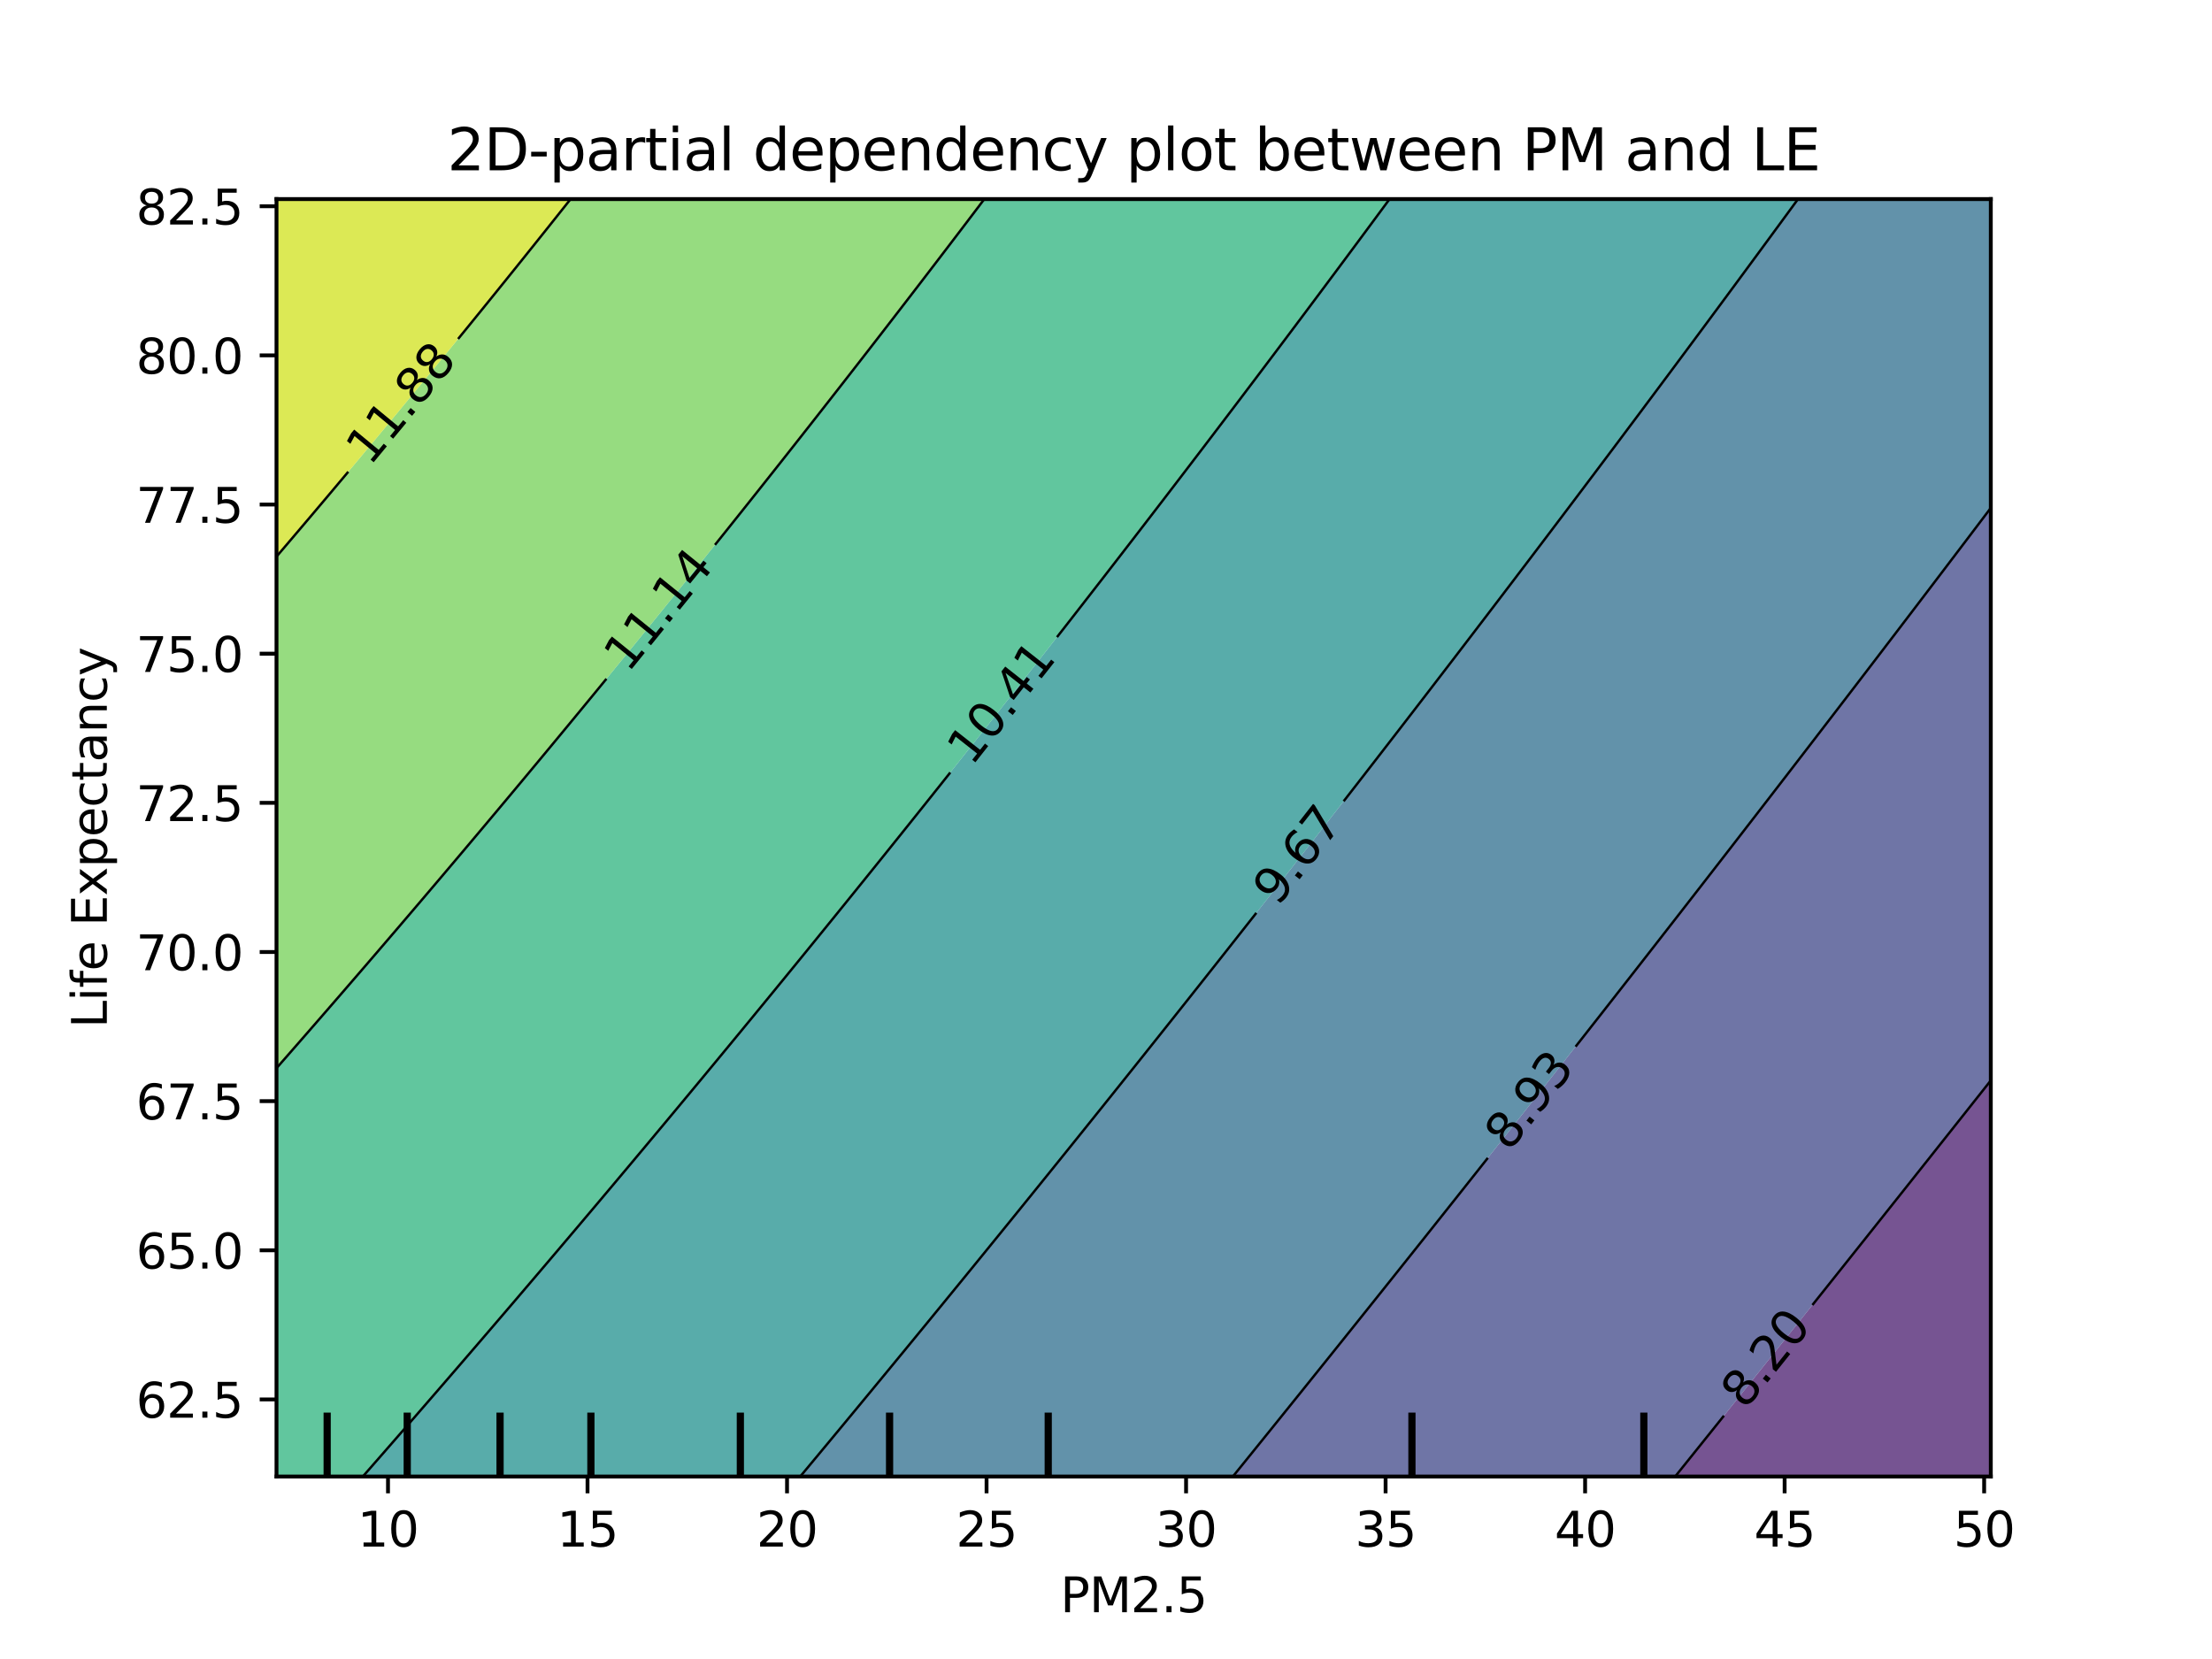 <?xml version="1.0" encoding="utf-8" standalone="no"?>
<!DOCTYPE svg PUBLIC "-//W3C//DTD SVG 1.1//EN"
  "http://www.w3.org/Graphics/SVG/1.1/DTD/svg11.dtd">
<svg xmlns:xlink="http://www.w3.org/1999/xlink" width="460.8pt" height="345.6pt" viewBox="0 0 460.8 345.6" xmlns="http://www.w3.org/2000/svg" version="1.1">
 <defs>
  <style type="text/css">*{stroke-linejoin: round; stroke-linecap: butt}</style>
 </defs>
 <g id="figure_1">
  <g id="patch_1">
   <path d="M 0 345.6 
L 460.8 345.6 
L 460.8 0 
L 0 0 
L 0 345.6 
z
" style="fill: none"/>
  </g>
  <g id="axes_1"/>
  <g id="axes_2">
   <g id="patch_2">
    <path d="M 57.6 307.584 
L 414.72 307.584 
L 414.72 41.472 
L 57.6 41.472 
L 57.6 307.584 
z
" style="fill: none"/>
   </g>
   <g id="PathCollection_1">
    <path d="M 349.789 307.584 
L 353.396 307.584 
L 357.004 307.584 
L 360.611 307.584 
L 364.218 307.584 
L 367.825 307.584 
L 371.433 307.584 
L 375.04 307.584 
L 378.647 307.584 
L 382.255 307.584 
L 385.862 307.584 
L 389.469 307.584 
L 393.076 307.584 
L 396.684 307.584 
L 400.291 307.584 
L 403.898 307.584 
L 407.505 307.584 
L 411.113 307.584 
L 414.72 307.584 
L 414.72 304.896 
L 414.72 302.208 
L 414.72 299.52 
L 414.72 296.832 
L 414.72 294.144 
L 414.72 291.456 
L 414.72 288.768 
L 414.72 286.08 
L 414.72 283.392 
L 414.72 280.704 
L 414.72 278.016 
L 414.72 275.328 
L 414.72 272.64 
L 414.72 269.952 
L 414.72 267.264 
L 414.72 264.576 
L 414.72 261.888 
L 414.72 259.2 
L 414.72 256.512 
L 414.72 253.824 
L 414.72 251.136 
L 414.72 248.448 
L 414.72 245.76 
L 414.72 243.072 
L 414.72 240.384 
L 414.72 237.696 
L 414.72 235.008 
L 414.72 232.32 
L 414.72 229.632 
L 414.72 226.944 
L 414.72 225.077 
L 413.244 226.944 
L 411.115 229.632 
L 411.113 229.634 
L 408.987 232.32 
L 407.505 234.189 
L 406.857 235.008 
L 404.726 237.696 
L 403.898 238.739 
L 402.595 240.384 
L 400.461 243.072 
L 400.291 243.286 
L 398.328 245.76 
L 396.684 247.829 
L 396.193 248.448 
L 394.057 251.136 
L 393.076 252.369 
L 391.92 253.824 
L 389.782 256.512 
L 389.469 256.905 
L 387.644 259.2 
L 385.862 261.437 
L 385.503 261.888 
L 383.363 264.576 
L 382.255 265.966 
L 381.221 267.264 
L 379.078 269.952 
L 378.647 270.491 
L 376.934 272.64 
L 375.04 275.013 
L 374.789 275.328 
L 372.643 278.016 
L 371.433 279.531 
L 370.496 280.704 
L 368.348 283.392 
L 367.825 284.045 
L 366.199 286.08 
L 364.218 288.556 
L 364.049 288.768 
L 361.898 291.456 
L 360.611 293.063 
L 359.746 294.144 
L 357.593 296.832 
L 357.004 297.567 
L 355.439 299.52 
L 353.396 302.067 
L 353.283 302.208 
L 351.128 304.896 
L 349.789 306.563 
L 348.971 307.584 
z
" clip-path="url(#p8a35bfff18)" style="fill: #481b6d; fill-opacity: 0.75"/>
   </g>
   <g id="PathCollection_2">
    <path d="M 259.607 307.584 
L 263.215 307.584 
L 266.822 307.584 
L 270.429 307.584 
L 274.036 307.584 
L 277.644 307.584 
L 281.251 307.584 
L 284.858 307.584 
L 288.465 307.584 
L 292.073 307.584 
L 295.68 307.584 
L 299.287 307.584 
L 302.895 307.584 
L 306.502 307.584 
L 310.109 307.584 
L 313.716 307.584 
L 317.324 307.584 
L 320.931 307.584 
L 324.538 307.584 
L 328.145 307.584 
L 331.753 307.584 
L 335.36 307.584 
L 338.967 307.584 
L 342.575 307.584 
L 346.182 307.584 
L 348.971 307.584 
L 349.789 306.563 
L 351.128 304.896 
L 353.283 302.208 
L 353.396 302.067 
L 355.439 299.52 
L 357.004 297.567 
L 357.593 296.832 
L 359.746 294.144 
L 360.611 293.063 
L 361.898 291.456 
L 364.049 288.768 
L 364.218 288.556 
L 366.199 286.08 
L 367.825 284.045 
L 368.348 283.392 
L 370.496 280.704 
L 371.433 279.531 
L 372.643 278.016 
L 374.789 275.328 
L 375.04 275.013 
L 376.934 272.64 
L 378.647 270.491 
L 379.078 269.952 
L 381.221 267.264 
L 382.255 265.966 
L 383.363 264.576 
L 385.503 261.888 
L 385.862 261.437 
L 387.644 259.2 
L 389.469 256.905 
L 389.782 256.512 
L 391.92 253.824 
L 393.076 252.369 
L 394.057 251.136 
L 396.193 248.448 
L 396.684 247.829 
L 398.328 245.76 
L 400.291 243.286 
L 400.461 243.072 
L 402.595 240.384 
L 403.898 238.739 
L 404.726 237.696 
L 406.857 235.008 
L 407.505 234.189 
L 408.987 232.32 
L 411.113 229.634 
L 411.115 229.632 
L 413.244 226.944 
L 414.72 225.077 
L 414.72 224.256 
L 414.72 221.568 
L 414.72 218.88 
L 414.72 216.192 
L 414.72 213.504 
L 414.72 210.816 
L 414.72 208.128 
L 414.72 205.44 
L 414.72 202.752 
L 414.72 200.064 
L 414.72 197.376 
L 414.72 194.688 
L 414.72 192 
L 414.72 189.312 
L 414.72 186.624 
L 414.72 183.936 
L 414.72 181.248 
L 414.72 178.56 
L 414.72 175.872 
L 414.72 173.184 
L 414.72 170.496 
L 414.72 167.808 
L 414.72 165.12 
L 414.72 162.432 
L 414.72 159.744 
L 414.72 157.056 
L 414.72 154.368 
L 414.72 151.68 
L 414.72 148.992 
L 414.72 146.304 
L 414.72 143.616 
L 414.72 140.928 
L 414.72 138.24 
L 414.72 135.552 
L 414.72 132.864 
L 414.72 130.176 
L 414.72 127.488 
L 414.72 124.8 
L 414.72 122.112 
L 414.72 119.424 
L 414.72 116.736 
L 414.72 114.048 
L 414.72 111.36 
L 414.72 108.672 
L 414.72 105.984 
L 414.72 105.808 
L 414.587 105.984 
L 412.554 108.672 
L 411.113 110.574 
L 410.518 111.36 
L 408.48 114.048 
L 407.505 115.332 
L 406.44 116.736 
L 404.399 119.424 
L 403.898 120.082 
L 402.356 122.112 
L 400.31 124.8 
L 400.291 124.825 
L 398.264 127.488 
L 396.684 129.56 
L 396.214 130.176 
L 394.164 132.864 
L 393.076 134.287 
L 392.111 135.552 
L 390.057 138.24 
L 389.469 139.008 
L 388.001 140.928 
L 385.942 143.616 
L 385.862 143.72 
L 383.883 146.304 
L 382.255 148.426 
L 381.82 148.992 
L 379.757 151.68 
L 378.647 153.124 
L 377.691 154.368 
L 375.624 157.056 
L 375.04 157.814 
L 373.555 159.744 
L 371.483 162.432 
L 371.433 162.497 
L 369.411 165.12 
L 367.825 167.173 
L 367.335 167.808 
L 365.259 170.496 
L 364.218 171.841 
L 363.18 173.184 
L 361.1 175.872 
L 360.611 176.503 
L 359.018 178.56 
L 357.004 181.156 
L 356.933 181.248 
L 354.847 183.936 
L 353.396 185.803 
L 352.759 186.624 
L 350.669 189.312 
L 349.789 190.443 
L 348.578 192 
L 346.483 194.688 
L 346.182 195.075 
L 344.388 197.376 
L 342.575 199.7 
L 342.291 200.064 
L 340.192 202.752 
L 338.967 204.318 
L 338.09 205.44 
L 335.987 208.128 
L 335.36 208.929 
L 333.883 210.816 
L 331.775 213.504 
L 331.753 213.532 
L 329.667 216.192 
L 328.145 218.129 
L 327.556 218.88 
L 325.444 221.568 
L 324.538 222.719 
L 323.329 224.256 
L 321.213 226.944 
L 320.931 227.301 
L 319.095 229.632 
L 317.324 231.877 
L 316.974 232.32 
L 314.852 235.008 
L 313.716 236.445 
L 312.728 237.696 
L 310.602 240.384 
L 310.109 241.007 
L 308.475 243.072 
L 306.502 245.562 
L 306.345 245.76 
L 304.214 248.448 
L 302.895 250.109 
L 302.08 251.136 
L 299.944 253.824 
L 299.287 254.65 
L 297.807 256.512 
L 295.68 259.184 
L 295.667 259.2 
L 293.527 261.888 
L 292.073 263.711 
L 291.383 264.576 
L 289.238 267.264 
L 288.465 268.232 
L 287.091 269.952 
L 284.942 272.64 
L 284.858 272.745 
L 282.792 275.328 
L 281.251 277.252 
L 280.639 278.016 
L 278.484 280.704 
L 277.644 281.751 
L 276.328 283.392 
L 274.169 286.08 
L 274.036 286.244 
L 272.008 288.768 
L 270.429 290.731 
L 269.846 291.456 
L 267.681 294.144 
L 266.822 295.21 
L 265.515 296.832 
L 263.346 299.52 
L 263.215 299.683 
L 261.176 302.208 
L 259.607 304.15 
L 259.004 304.896 
L 256.83 307.584 
z
" clip-path="url(#p8a35bfff18)" style="fill: #3f4788; fill-opacity: 0.75"/>
   </g>
   <g id="PathCollection_3">
    <path d="M 169.425 307.584 
L 173.033 307.584 
L 176.64 307.584 
L 180.247 307.584 
L 183.855 307.584 
L 187.462 307.584 
L 191.069 307.584 
L 194.676 307.584 
L 198.284 307.584 
L 201.891 307.584 
L 205.498 307.584 
L 209.105 307.584 
L 212.713 307.584 
L 216.32 307.584 
L 219.927 307.584 
L 223.535 307.584 
L 227.142 307.584 
L 230.749 307.584 
L 234.356 307.584 
L 237.964 307.584 
L 241.571 307.584 
L 245.178 307.584 
L 248.785 307.584 
L 252.393 307.584 
L 256 307.584 
L 256.83 307.584 
L 259.004 304.896 
L 259.607 304.15 
L 261.176 302.208 
L 263.215 299.683 
L 263.346 299.52 
L 265.515 296.832 
L 266.822 295.21 
L 267.681 294.144 
L 269.846 291.456 
L 270.429 290.731 
L 272.008 288.768 
L 274.036 286.244 
L 274.169 286.08 
L 276.328 283.392 
L 277.644 281.751 
L 278.484 280.704 
L 280.639 278.016 
L 281.251 277.252 
L 282.792 275.328 
L 284.858 272.745 
L 284.942 272.64 
L 287.091 269.952 
L 288.465 268.232 
L 289.238 267.264 
L 291.383 264.576 
L 292.073 263.711 
L 293.527 261.888 
L 295.667 259.2 
L 295.68 259.184 
L 297.807 256.512 
L 299.287 254.65 
L 299.944 253.824 
L 302.08 251.136 
L 302.895 250.109 
L 304.214 248.448 
L 306.345 245.76 
L 306.502 245.562 
L 308.475 243.072 
L 310.109 241.007 
L 310.602 240.384 
L 312.728 237.696 
L 313.716 236.445 
L 314.852 235.008 
L 316.974 232.32 
L 317.324 231.877 
L 319.095 229.632 
L 320.931 227.301 
L 321.213 226.944 
L 323.329 224.256 
L 324.538 222.719 
L 325.444 221.568 
L 327.556 218.88 
L 328.145 218.129 
L 329.667 216.192 
L 331.753 213.532 
L 331.775 213.504 
L 333.883 210.816 
L 335.36 208.929 
L 335.987 208.128 
L 338.09 205.44 
L 338.967 204.318 
L 340.192 202.752 
L 342.291 200.064 
L 342.575 199.7 
L 344.388 197.376 
L 346.182 195.075 
L 346.483 194.688 
L 348.578 192 
L 349.789 190.443 
L 350.669 189.312 
L 352.759 186.624 
L 353.396 185.803 
L 354.847 183.936 
L 356.933 181.248 
L 357.004 181.156 
L 359.018 178.56 
L 360.611 176.503 
L 361.1 175.872 
L 363.18 173.184 
L 364.218 171.841 
L 365.259 170.496 
L 367.335 167.808 
L 367.825 167.173 
L 369.411 165.12 
L 371.433 162.497 
L 371.483 162.432 
L 373.555 159.744 
L 375.04 157.814 
L 375.624 157.056 
L 377.691 154.368 
L 378.647 153.124 
L 379.757 151.68 
L 381.82 148.992 
L 382.255 148.426 
L 383.883 146.304 
L 385.862 143.72 
L 385.942 143.616 
L 388.001 140.928 
L 389.469 139.008 
L 390.057 138.24 
L 392.111 135.552 
L 393.076 134.287 
L 394.164 132.864 
L 396.214 130.176 
L 396.684 129.56 
L 398.264 127.488 
L 400.291 124.825 
L 400.31 124.8 
L 402.356 122.112 
L 403.898 120.082 
L 404.399 119.424 
L 406.44 116.736 
L 407.505 115.332 
L 408.48 114.048 
L 410.518 111.36 
L 411.113 110.574 
L 412.554 108.672 
L 414.587 105.984 
L 414.72 105.808 
L 414.72 103.296 
L 414.72 100.608 
L 414.72 97.92 
L 414.72 95.232 
L 414.72 92.544 
L 414.72 89.856 
L 414.72 87.168 
L 414.72 84.48 
L 414.72 81.792 
L 414.72 79.104 
L 414.72 76.416 
L 414.72 73.728 
L 414.72 71.04 
L 414.72 68.352 
L 414.72 65.664 
L 414.72 62.976 
L 414.72 60.288 
L 414.72 57.6 
L 414.72 54.912 
L 414.72 52.224 
L 414.72 49.536 
L 414.72 46.848 
L 414.72 44.16 
L 414.72 41.472 
L 411.113 41.472 
L 407.505 41.472 
L 403.898 41.472 
L 400.291 41.472 
L 396.684 41.472 
L 393.076 41.472 
L 389.469 41.472 
L 385.862 41.472 
L 382.255 41.472 
L 378.647 41.472 
L 375.04 41.472 
L 374.559 41.472 
L 372.591 44.16 
L 371.433 45.739 
L 370.619 46.848 
L 368.646 49.536 
L 367.825 50.651 
L 366.67 52.224 
L 364.69 54.912 
L 364.218 55.552 
L 362.709 57.6 
L 360.725 60.288 
L 360.611 60.442 
L 358.739 62.976 
L 357.004 65.32 
L 356.749 65.664 
L 354.758 68.352 
L 353.396 70.186 
L 352.763 71.04 
L 350.766 73.728 
L 349.789 75.041 
L 348.767 76.416 
L 346.764 79.104 
L 346.182 79.885 
L 344.76 81.792 
L 342.752 84.48 
L 342.575 84.717 
L 340.743 87.168 
L 338.967 89.538 
L 338.729 89.856 
L 336.715 92.544 
L 335.36 94.348 
L 334.697 95.232 
L 332.676 97.92 
L 331.753 99.147 
L 330.653 100.608 
L 328.627 103.296 
L 328.145 103.935 
L 326.599 105.984 
L 324.568 108.672 
L 324.538 108.711 
L 322.535 111.36 
L 320.931 113.477 
L 320.498 114.048 
L 318.46 116.736 
L 317.324 118.231 
L 316.418 119.424 
L 314.374 122.112 
L 313.716 122.975 
L 312.327 124.8 
L 310.277 127.488 
L 310.109 127.708 
L 308.225 130.176 
L 306.502 132.431 
L 306.17 132.864 
L 304.113 135.552 
L 302.895 137.142 
L 302.053 138.24 
L 299.99 140.928 
L 299.287 141.843 
L 297.925 143.616 
L 295.856 146.304 
L 295.68 146.533 
L 293.786 148.992 
L 292.073 151.213 
L 291.712 151.68 
L 289.636 154.368 
L 288.465 155.882 
L 287.557 157.056 
L 285.475 159.744 
L 284.858 160.54 
L 283.391 162.432 
L 281.304 165.12 
L 281.251 165.188 
L 279.215 167.808 
L 277.644 169.826 
L 277.122 170.496 
L 275.027 173.184 
L 274.036 174.453 
L 272.929 175.872 
L 270.828 178.56 
L 270.429 179.07 
L 268.725 181.248 
L 266.822 183.677 
L 266.619 183.936 
L 264.51 186.624 
L 263.215 188.274 
L 262.399 189.312 
L 260.284 192 
L 259.607 192.86 
L 258.167 194.688 
L 256.047 197.376 
L 256 197.436 
L 253.925 200.064 
L 252.393 202.002 
L 251.8 202.752 
L 249.672 205.44 
L 248.785 206.558 
L 247.541 208.128 
L 245.407 210.816 
L 245.178 211.104 
L 243.271 213.504 
L 241.571 215.64 
L 241.131 216.192 
L 238.989 218.88 
L 237.964 220.166 
L 236.845 221.568 
L 234.697 224.256 
L 234.356 224.682 
L 232.547 226.944 
L 230.749 229.188 
L 230.393 229.632 
L 228.237 232.32 
L 227.142 233.684 
L 226.078 235.008 
L 223.917 237.696 
L 223.535 238.171 
L 221.752 240.384 
L 219.927 242.647 
L 219.585 243.072 
L 217.414 245.76 
L 216.32 247.114 
L 215.241 248.448 
L 213.065 251.136 
L 212.713 251.571 
L 210.887 253.824 
L 209.105 256.019 
L 208.705 256.512 
L 206.52 259.2 
L 205.498 260.457 
L 204.333 261.888 
L 202.143 264.576 
L 201.891 264.885 
L 199.95 267.264 
L 198.284 269.303 
L 197.753 269.952 
L 195.554 272.64 
L 194.676 273.712 
L 193.353 275.328 
L 191.148 278.016 
L 191.069 278.112 
L 188.94 280.704 
L 187.462 282.502 
L 186.729 283.392 
L 184.516 286.08 
L 183.855 286.882 
L 182.299 288.768 
L 180.247 291.253 
L 180.08 291.456 
L 177.857 294.144 
L 176.64 295.615 
L 175.632 296.832 
L 173.404 299.52 
L 173.033 299.967 
L 171.172 302.208 
L 169.425 304.31 
L 168.938 304.896 
L 166.701 307.584 
z
" clip-path="url(#p8a35bfff18)" style="fill: #2e6e8e; fill-opacity: 0.75"/>
   </g>
   <g id="PathCollection_4">
    <path d="M 75.636 307.584 
L 79.244 307.584 
L 82.851 307.584 
L 86.458 307.584 
L 90.065 307.584 
L 93.673 307.584 
L 97.28 307.584 
L 100.887 307.584 
L 104.495 307.584 
L 108.102 307.584 
L 111.709 307.584 
L 115.316 307.584 
L 118.924 307.584 
L 122.531 307.584 
L 126.138 307.584 
L 129.745 307.584 
L 133.353 307.584 
L 136.96 307.584 
L 140.567 307.584 
L 144.175 307.584 
L 147.782 307.584 
L 151.389 307.584 
L 154.996 307.584 
L 158.604 307.584 
L 162.211 307.584 
L 165.818 307.584 
L 166.701 307.584 
L 168.938 304.896 
L 169.425 304.31 
L 171.172 302.208 
L 173.033 299.967 
L 173.404 299.52 
L 175.632 296.832 
L 176.64 295.615 
L 177.857 294.144 
L 180.08 291.456 
L 180.247 291.253 
L 182.299 288.768 
L 183.855 286.882 
L 184.516 286.08 
L 186.729 283.392 
L 187.462 282.502 
L 188.94 280.704 
L 191.069 278.112 
L 191.148 278.016 
L 193.353 275.328 
L 194.676 273.712 
L 195.554 272.64 
L 197.753 269.952 
L 198.284 269.303 
L 199.95 267.264 
L 201.891 264.885 
L 202.143 264.576 
L 204.333 261.888 
L 205.498 260.457 
L 206.52 259.2 
L 208.705 256.512 
L 209.105 256.019 
L 210.887 253.824 
L 212.713 251.571 
L 213.065 251.136 
L 215.241 248.448 
L 216.32 247.114 
L 217.414 245.76 
L 219.585 243.072 
L 219.927 242.647 
L 221.752 240.384 
L 223.535 238.171 
L 223.917 237.696 
L 226.078 235.008 
L 227.142 233.684 
L 228.237 232.32 
L 230.393 229.632 
L 230.749 229.188 
L 232.547 226.944 
L 234.356 224.682 
L 234.697 224.256 
L 236.845 221.568 
L 237.964 220.166 
L 238.989 218.88 
L 241.131 216.192 
L 241.571 215.64 
L 243.271 213.504 
L 245.178 211.104 
L 245.407 210.816 
L 247.541 208.128 
L 248.785 206.558 
L 249.672 205.44 
L 251.8 202.752 
L 252.393 202.002 
L 253.925 200.064 
L 256 197.436 
L 256.047 197.376 
L 258.167 194.688 
L 259.607 192.86 
L 260.284 192 
L 262.399 189.312 
L 263.215 188.274 
L 264.51 186.624 
L 266.619 183.936 
L 266.822 183.677 
L 268.725 181.248 
L 270.429 179.07 
L 270.828 178.56 
L 272.929 175.872 
L 274.036 174.453 
L 275.027 173.184 
L 277.122 170.496 
L 277.644 169.826 
L 279.215 167.808 
L 281.251 165.188 
L 281.304 165.12 
L 283.391 162.432 
L 284.858 160.54 
L 285.475 159.744 
L 287.557 157.056 
L 288.465 155.882 
L 289.636 154.368 
L 291.712 151.68 
L 292.073 151.213 
L 293.786 148.992 
L 295.68 146.533 
L 295.856 146.304 
L 297.925 143.616 
L 299.287 141.843 
L 299.99 140.928 
L 302.053 138.24 
L 302.895 137.142 
L 304.113 135.552 
L 306.17 132.864 
L 306.502 132.431 
L 308.225 130.176 
L 310.109 127.708 
L 310.277 127.488 
L 312.327 124.8 
L 313.716 122.975 
L 314.374 122.112 
L 316.418 119.424 
L 317.324 118.231 
L 318.46 116.736 
L 320.498 114.048 
L 320.931 113.477 
L 322.535 111.36 
L 324.538 108.711 
L 324.568 108.672 
L 326.599 105.984 
L 328.145 103.935 
L 328.627 103.296 
L 330.653 100.608 
L 331.753 99.147 
L 332.676 97.92 
L 334.697 95.232 
L 335.36 94.348 
L 336.715 92.544 
L 338.729 89.856 
L 338.967 89.538 
L 340.743 87.168 
L 342.575 84.717 
L 342.752 84.48 
L 344.76 81.792 
L 346.182 79.885 
L 346.764 79.104 
L 348.767 76.416 
L 349.789 75.041 
L 350.766 73.728 
L 352.763 71.04 
L 353.396 70.186 
L 354.758 68.352 
L 356.749 65.664 
L 357.004 65.32 
L 358.739 62.976 
L 360.611 60.442 
L 360.725 60.288 
L 362.709 57.6 
L 364.218 55.552 
L 364.69 54.912 
L 366.67 52.224 
L 367.825 50.651 
L 368.646 49.536 
L 370.619 46.848 
L 371.433 45.739 
L 372.591 44.16 
L 374.559 41.472 
L 371.433 41.472 
L 367.825 41.472 
L 364.218 41.472 
L 360.611 41.472 
L 357.004 41.472 
L 353.396 41.472 
L 349.789 41.472 
L 346.182 41.472 
L 342.575 41.472 
L 338.967 41.472 
L 335.36 41.472 
L 331.753 41.472 
L 328.145 41.472 
L 324.538 41.472 
L 320.931 41.472 
L 317.324 41.472 
L 313.716 41.472 
L 310.109 41.472 
L 306.502 41.472 
L 302.895 41.472 
L 299.287 41.472 
L 295.68 41.472 
L 292.073 41.472 
L 289.471 41.472 
L 288.465 42.834 
L 287.486 44.16 
L 285.498 46.848 
L 284.858 47.712 
L 283.507 49.536 
L 281.512 52.224 
L 281.251 52.575 
L 279.514 54.912 
L 277.644 57.424 
L 277.512 57.6 
L 275.507 60.288 
L 274.036 62.257 
L 273.499 62.976 
L 271.488 65.664 
L 270.429 67.076 
L 269.473 68.352 
L 267.454 71.04 
L 266.822 71.881 
L 265.432 73.728 
L 263.407 76.416 
L 263.215 76.671 
L 261.379 79.104 
L 259.607 81.447 
L 259.347 81.792 
L 257.311 84.48 
L 256 86.209 
L 255.272 87.168 
L 253.23 89.856 
L 252.393 90.957 
L 251.184 92.544 
L 249.135 95.232 
L 248.785 95.69 
L 247.082 97.92 
L 245.178 100.41 
L 245.026 100.608 
L 242.967 103.296 
L 241.571 105.115 
L 240.904 105.984 
L 238.837 108.672 
L 237.964 109.806 
L 236.767 111.36 
L 234.693 114.048 
L 234.356 114.484 
L 232.616 116.736 
L 230.749 119.148 
L 230.536 119.424 
L 228.451 122.112 
L 227.142 123.799 
L 226.364 124.8 
L 224.273 127.488 
L 223.535 128.436 
L 222.178 130.176 
L 220.08 132.864 
L 219.927 133.059 
L 217.978 135.552 
L 216.32 137.669 
L 215.872 138.24 
L 213.763 140.928 
L 212.713 142.265 
L 211.651 143.616 
L 209.534 146.304 
L 209.105 146.848 
L 207.415 148.992 
L 205.498 151.418 
L 205.291 151.68 
L 203.164 154.368 
L 201.891 155.975 
L 201.033 157.056 
L 198.899 159.744 
L 198.284 160.518 
L 196.761 162.432 
L 194.676 165.049 
L 194.62 165.12 
L 192.474 167.808 
L 191.069 169.566 
L 190.325 170.496 
L 188.172 173.184 
L 187.462 174.07 
L 186.016 175.872 
L 183.856 178.56 
L 183.855 178.562 
L 181.692 181.248 
L 180.247 183.04 
L 179.524 183.936 
L 177.353 186.624 
L 176.64 187.506 
L 175.178 189.312 
L 173.033 191.959 
L 172.999 192 
L 170.816 194.688 
L 169.425 196.399 
L 168.63 197.376 
L 166.44 200.064 
L 165.818 200.827 
L 164.246 202.752 
L 162.211 205.242 
L 162.048 205.44 
L 159.847 208.128 
L 158.604 209.644 
L 157.641 210.816 
L 155.432 213.504 
L 154.996 214.034 
L 153.219 216.192 
L 151.389 218.411 
L 151.002 218.88 
L 148.781 221.568 
L 147.782 222.776 
L 146.556 224.256 
L 144.328 226.944 
L 144.175 227.128 
L 142.095 229.632 
L 140.567 231.469 
L 139.858 232.32 
L 137.618 235.008 
L 136.96 235.796 
L 135.373 237.696 
L 133.353 240.112 
L 133.125 240.384 
L 130.872 243.072 
L 129.745 244.415 
L 128.616 245.76 
L 126.356 248.448 
L 126.138 248.706 
L 124.091 251.136 
L 122.531 252.985 
L 121.822 253.824 
L 119.55 256.512 
L 118.924 257.252 
L 117.273 259.2 
L 115.316 261.507 
L 114.993 261.888 
L 112.708 264.576 
L 111.709 265.75 
L 110.419 267.264 
L 108.126 269.952 
L 108.102 269.981 
L 105.829 272.64 
L 104.495 274.2 
L 103.527 275.328 
L 101.222 278.016 
L 100.887 278.406 
L 98.912 280.704 
L 97.28 282.601 
L 96.599 283.392 
L 94.28 286.08 
L 93.673 286.784 
L 91.958 288.768 
L 90.065 290.956 
L 89.632 291.456 
L 87.301 294.144 
L 86.458 295.115 
L 84.966 296.832 
L 82.851 299.263 
L 82.627 299.52 
L 80.283 302.208 
L 79.244 303.399 
L 77.934 304.896 
L 75.636 307.523 
L 75.583 307.584 
z
" clip-path="url(#p8a35bfff18)" style="fill: #21908d; fill-opacity: 0.75"/>
   </g>
   <g id="PathCollection_5">
    <path d="M 61.207 307.584 
L 64.815 307.584 
L 68.422 307.584 
L 72.029 307.584 
L 75.583 307.584 
L 75.636 307.523 
L 77.934 304.896 
L 79.244 303.399 
L 80.283 302.208 
L 82.627 299.52 
L 82.851 299.263 
L 84.966 296.832 
L 86.458 295.115 
L 87.301 294.144 
L 89.632 291.456 
L 90.065 290.956 
L 91.958 288.768 
L 93.673 286.784 
L 94.28 286.08 
L 96.599 283.392 
L 97.28 282.601 
L 98.912 280.704 
L 100.887 278.406 
L 101.222 278.016 
L 103.527 275.328 
L 104.495 274.2 
L 105.829 272.64 
L 108.102 269.981 
L 108.126 269.952 
L 110.419 267.264 
L 111.709 265.75 
L 112.708 264.576 
L 114.993 261.888 
L 115.316 261.507 
L 117.273 259.2 
L 118.924 257.252 
L 119.55 256.512 
L 121.822 253.824 
L 122.531 252.985 
L 124.091 251.136 
L 126.138 248.706 
L 126.356 248.448 
L 128.616 245.76 
L 129.745 244.415 
L 130.872 243.072 
L 133.125 240.384 
L 133.353 240.112 
L 135.373 237.696 
L 136.96 235.796 
L 137.618 235.008 
L 139.858 232.32 
L 140.567 231.469 
L 142.095 229.632 
L 144.175 227.128 
L 144.328 226.944 
L 146.556 224.256 
L 147.782 222.776 
L 148.781 221.568 
L 151.002 218.88 
L 151.389 218.411 
L 153.219 216.192 
L 154.996 214.034 
L 155.432 213.504 
L 157.641 210.816 
L 158.604 209.644 
L 159.847 208.128 
L 162.048 205.44 
L 162.211 205.242 
L 164.246 202.752 
L 165.818 200.827 
L 166.44 200.064 
L 168.63 197.376 
L 169.425 196.399 
L 170.816 194.688 
L 172.999 192 
L 173.033 191.959 
L 175.178 189.312 
L 176.64 187.506 
L 177.353 186.624 
L 179.524 183.936 
L 180.247 183.04 
L 181.692 181.248 
L 183.855 178.562 
L 183.856 178.56 
L 186.016 175.872 
L 187.462 174.07 
L 188.172 173.184 
L 190.325 170.496 
L 191.069 169.566 
L 192.474 167.808 
L 194.62 165.12 
L 194.676 165.049 
L 196.761 162.432 
L 198.284 160.518 
L 198.899 159.744 
L 201.033 157.056 
L 201.891 155.975 
L 203.164 154.368 
L 205.291 151.68 
L 205.498 151.418 
L 207.415 148.992 
L 209.105 146.848 
L 209.534 146.304 
L 211.651 143.616 
L 212.713 142.265 
L 213.763 140.928 
L 215.872 138.24 
L 216.32 137.669 
L 217.978 135.552 
L 219.927 133.059 
L 220.08 132.864 
L 222.178 130.176 
L 223.535 128.436 
L 224.273 127.488 
L 226.364 124.8 
L 227.142 123.799 
L 228.451 122.112 
L 230.536 119.424 
L 230.749 119.148 
L 232.616 116.736 
L 234.356 114.484 
L 234.693 114.048 
L 236.767 111.36 
L 237.964 109.806 
L 238.837 108.672 
L 240.904 105.984 
L 241.571 105.115 
L 242.967 103.296 
L 245.026 100.608 
L 245.178 100.41 
L 247.082 97.92 
L 248.785 95.69 
L 249.135 95.232 
L 251.184 92.544 
L 252.393 90.957 
L 253.23 89.856 
L 255.272 87.168 
L 256 86.209 
L 257.311 84.48 
L 259.347 81.792 
L 259.607 81.447 
L 261.379 79.104 
L 263.215 76.671 
L 263.407 76.416 
L 265.432 73.728 
L 266.822 71.881 
L 267.454 71.04 
L 269.473 68.352 
L 270.429 67.076 
L 271.488 65.664 
L 273.499 62.976 
L 274.036 62.257 
L 275.507 60.288 
L 277.512 57.6 
L 277.644 57.424 
L 279.514 54.912 
L 281.251 52.575 
L 281.512 52.224 
L 283.507 49.536 
L 284.858 47.712 
L 285.498 46.848 
L 287.486 44.16 
L 288.465 42.834 
L 289.471 41.472 
L 288.465 41.472 
L 284.858 41.472 
L 281.251 41.472 
L 277.644 41.472 
L 274.036 41.472 
L 270.429 41.472 
L 266.822 41.472 
L 263.215 41.472 
L 259.607 41.472 
L 256 41.472 
L 252.393 41.472 
L 248.785 41.472 
L 245.178 41.472 
L 241.571 41.472 
L 237.964 41.472 
L 234.356 41.472 
L 230.749 41.472 
L 227.142 41.472 
L 223.535 41.472 
L 219.927 41.472 
L 216.32 41.472 
L 212.713 41.472 
L 209.105 41.472 
L 205.498 41.472 
L 205.052 41.472 
L 203.015 44.16 
L 201.891 45.64 
L 200.973 46.848 
L 198.927 49.536 
L 198.284 50.38 
L 196.877 52.224 
L 194.822 54.912 
L 194.676 55.103 
L 192.763 57.6 
L 191.069 59.808 
L 190.7 60.288 
L 188.632 62.976 
L 187.462 64.496 
L 186.561 65.664 
L 184.484 68.352 
L 183.855 69.166 
L 182.404 71.04 
L 180.319 73.728 
L 180.247 73.82 
L 178.229 76.416 
L 176.64 78.457 
L 176.136 79.104 
L 174.037 81.792 
L 173.033 83.077 
L 171.934 84.48 
L 169.828 87.168 
L 169.425 87.68 
L 167.716 89.856 
L 165.818 92.267 
L 165.6 92.544 
L 163.479 95.232 
L 162.211 96.837 
L 161.354 97.92 
L 159.225 100.608 
L 158.604 101.391 
L 157.09 103.296 
L 154.996 105.928 
L 154.952 105.984 
L 152.808 108.672 
L 151.389 110.449 
L 150.661 111.36 
L 148.508 114.048 
L 147.782 114.954 
L 146.351 116.736 
L 144.19 119.424 
L 144.175 119.443 
L 142.023 122.112 
L 140.567 123.916 
L 139.852 124.8 
L 137.676 127.488 
L 136.96 128.372 
L 135.496 130.176 
L 133.353 132.813 
L 133.311 132.864 
L 131.121 135.552 
L 129.745 137.238 
L 128.926 138.24 
L 126.727 140.928 
L 126.138 141.647 
L 124.523 143.616 
L 122.531 146.041 
L 122.314 146.304 
L 120.1 148.992 
L 118.924 150.419 
L 117.882 151.68 
L 115.658 154.368 
L 115.316 154.781 
L 113.43 157.056 
L 111.709 159.128 
L 111.197 159.744 
L 108.958 162.432 
L 108.102 163.46 
L 106.715 165.12 
L 104.495 167.776 
L 104.468 167.808 
L 102.214 170.496 
L 100.887 172.077 
L 99.956 173.184 
L 97.693 175.872 
L 97.28 176.363 
L 95.425 178.56 
L 93.673 180.633 
L 93.152 181.248 
L 90.874 183.936 
L 90.065 184.889 
L 88.59 186.624 
L 86.458 189.129 
L 86.302 189.312 
L 84.008 192 
L 82.851 193.355 
L 81.709 194.688 
L 79.406 197.376 
L 79.244 197.565 
L 77.096 200.064 
L 75.636 201.761 
L 74.782 202.752 
L 72.462 205.44 
L 72.029 205.942 
L 70.137 208.128 
L 68.422 210.108 
L 67.807 210.816 
L 65.471 213.504 
L 64.815 214.259 
L 63.129 216.192 
L 61.207 218.395 
L 60.784 218.88 
L 58.431 221.568 
L 57.6 222.517 
L 57.6 224.256 
L 57.6 226.944 
L 57.6 229.632 
L 57.6 232.32 
L 57.6 235.008 
L 57.6 237.696 
L 57.6 240.384 
L 57.6 243.072 
L 57.6 245.76 
L 57.6 248.448 
L 57.6 251.136 
L 57.6 253.824 
L 57.6 256.512 
L 57.6 259.2 
L 57.6 261.888 
L 57.6 264.576 
L 57.6 267.264 
L 57.6 269.952 
L 57.6 272.64 
L 57.6 275.328 
L 57.6 278.016 
L 57.6 280.704 
L 57.6 283.392 
L 57.6 286.08 
L 57.6 288.768 
L 57.6 291.456 
L 57.6 294.144 
L 57.6 296.832 
L 57.6 299.52 
L 57.6 302.208 
L 57.6 304.896 
L 57.6 307.584 
z
" clip-path="url(#p8a35bfff18)" style="fill: #2db27d; fill-opacity: 0.75"/>
   </g>
   <g id="PathCollection_6">
    <path d="M 58.431 221.568 
L 60.784 218.88 
L 61.207 218.395 
L 63.129 216.192 
L 64.815 214.259 
L 65.471 213.504 
L 67.807 210.816 
L 68.422 210.108 
L 70.137 208.128 
L 72.029 205.942 
L 72.462 205.44 
L 74.782 202.752 
L 75.636 201.761 
L 77.096 200.064 
L 79.244 197.565 
L 79.406 197.376 
L 81.709 194.688 
L 82.851 193.355 
L 84.008 192 
L 86.302 189.312 
L 86.458 189.129 
L 88.59 186.624 
L 90.065 184.889 
L 90.874 183.936 
L 93.152 181.248 
L 93.673 180.633 
L 95.425 178.56 
L 97.28 176.363 
L 97.693 175.872 
L 99.956 173.184 
L 100.887 172.077 
L 102.214 170.496 
L 104.468 167.808 
L 104.495 167.776 
L 106.715 165.12 
L 108.102 163.46 
L 108.958 162.432 
L 111.197 159.744 
L 111.709 159.128 
L 113.43 157.056 
L 115.316 154.781 
L 115.658 154.368 
L 117.882 151.68 
L 118.924 150.419 
L 120.1 148.992 
L 122.314 146.304 
L 122.531 146.041 
L 124.523 143.616 
L 126.138 141.647 
L 126.727 140.928 
L 128.926 138.24 
L 129.745 137.238 
L 131.121 135.552 
L 133.311 132.864 
L 133.353 132.813 
L 135.496 130.176 
L 136.96 128.372 
L 137.676 127.488 
L 139.852 124.8 
L 140.567 123.916 
L 142.023 122.112 
L 144.175 119.443 
L 144.19 119.424 
L 146.351 116.736 
L 147.782 114.954 
L 148.508 114.048 
L 150.661 111.36 
L 151.389 110.449 
L 152.808 108.672 
L 154.952 105.984 
L 154.996 105.928 
L 157.09 103.296 
L 158.604 101.391 
L 159.225 100.608 
L 161.354 97.92 
L 162.211 96.837 
L 163.479 95.232 
L 165.6 92.544 
L 165.818 92.267 
L 167.716 89.856 
L 169.425 87.68 
L 169.828 87.168 
L 171.934 84.48 
L 173.033 83.077 
L 174.037 81.792 
L 176.136 79.104 
L 176.64 78.457 
L 178.229 76.416 
L 180.247 73.82 
L 180.319 73.728 
L 182.404 71.04 
L 183.855 69.166 
L 184.484 68.352 
L 186.561 65.664 
L 187.462 64.496 
L 188.632 62.976 
L 190.7 60.288 
L 191.069 59.808 
L 192.763 57.6 
L 194.676 55.103 
L 194.822 54.912 
L 196.877 52.224 
L 198.284 50.38 
L 198.927 49.536 
L 200.973 46.848 
L 201.891 45.64 
L 203.015 44.16 
L 205.052 41.472 
L 201.891 41.472 
L 198.284 41.472 
L 194.676 41.472 
L 191.069 41.472 
L 187.462 41.472 
L 183.855 41.472 
L 180.247 41.472 
L 176.64 41.472 
L 173.033 41.472 
L 169.425 41.472 
L 165.818 41.472 
L 162.211 41.472 
L 158.604 41.472 
L 154.996 41.472 
L 151.389 41.472 
L 147.782 41.472 
L 144.175 41.472 
L 140.567 41.472 
L 136.96 41.472 
L 133.353 41.472 
L 129.745 41.472 
L 126.138 41.472 
L 122.531 41.472 
L 118.924 41.472 
L 118.864 41.472 
L 116.728 44.16 
L 115.316 45.935 
L 114.589 46.848 
L 112.443 49.536 
L 111.709 50.455 
L 110.292 52.224 
L 108.136 54.912 
L 108.102 54.955 
L 105.973 57.6 
L 104.495 59.435 
L 103.806 60.288 
L 101.632 62.976 
L 100.887 63.896 
L 99.452 65.664 
L 97.28 68.338 
L 97.268 68.352 
L 95.077 71.04 
L 93.673 72.76 
L 92.88 73.728 
L 90.678 76.416 
L 90.065 77.163 
L 88.47 79.104 
L 86.458 81.548 
L 86.257 81.792 
L 84.036 84.48 
L 82.851 85.913 
L 81.81 87.168 
L 79.579 89.856 
L 79.244 90.26 
L 77.341 92.544 
L 75.636 94.588 
L 75.098 95.232 
L 72.848 97.92 
L 72.029 98.897 
L 70.592 100.608 
L 68.422 103.188 
L 68.331 103.296 
L 66.062 105.984 
L 64.815 107.46 
L 63.788 108.672 
L 61.508 111.36 
L 61.207 111.714 
L 59.221 114.048 
L 57.6 115.95 
L 57.6 116.736 
L 57.6 119.424 
L 57.6 122.112 
L 57.6 124.8 
L 57.6 127.488 
L 57.6 130.176 
L 57.6 132.864 
L 57.6 135.552 
L 57.6 138.24 
L 57.6 140.928 
L 57.6 143.616 
L 57.6 146.304 
L 57.6 148.992 
L 57.6 151.68 
L 57.6 154.368 
L 57.6 157.056 
L 57.6 159.744 
L 57.6 162.432 
L 57.6 165.12 
L 57.6 167.808 
L 57.6 170.496 
L 57.6 173.184 
L 57.6 175.872 
L 57.6 178.56 
L 57.6 181.248 
L 57.6 183.936 
L 57.6 186.624 
L 57.6 189.312 
L 57.6 192 
L 57.6 194.688 
L 57.6 197.376 
L 57.6 200.064 
L 57.6 202.752 
L 57.6 205.44 
L 57.6 208.128 
L 57.6 210.816 
L 57.6 213.504 
L 57.6 216.192 
L 57.6 218.88 
L 57.6 221.568 
L 57.6 222.517 
z
" clip-path="url(#p8a35bfff18)" style="fill: #73d056; fill-opacity: 0.75"/>
   </g>
   <g id="PathCollection_7">
    <path d="M 59.221 114.048 
L 61.207 111.714 
L 61.508 111.36 
L 63.788 108.672 
L 64.815 107.46 
L 66.062 105.984 
L 68.331 103.296 
L 68.422 103.188 
L 70.592 100.608 
L 72.029 98.897 
L 72.848 97.92 
L 75.098 95.232 
L 75.636 94.588 
L 77.341 92.544 
L 79.244 90.26 
L 79.579 89.856 
L 81.81 87.168 
L 82.851 85.913 
L 84.036 84.48 
L 86.257 81.792 
L 86.458 81.548 
L 88.47 79.104 
L 90.065 77.163 
L 90.678 76.416 
L 92.88 73.728 
L 93.673 72.76 
L 95.077 71.04 
L 97.268 68.352 
L 97.28 68.338 
L 99.452 65.664 
L 100.887 63.896 
L 101.632 62.976 
L 103.806 60.288 
L 104.495 59.435 
L 105.973 57.6 
L 108.102 54.955 
L 108.136 54.912 
L 110.292 52.224 
L 111.709 50.455 
L 112.443 49.536 
L 114.589 46.848 
L 115.316 45.935 
L 116.728 44.16 
L 118.864 41.472 
L 115.316 41.472 
L 111.709 41.472 
L 108.102 41.472 
L 104.495 41.472 
L 100.887 41.472 
L 97.28 41.472 
L 93.673 41.472 
L 90.065 41.472 
L 86.458 41.472 
L 82.851 41.472 
L 79.244 41.472 
L 75.636 41.472 
L 72.029 41.472 
L 68.422 41.472 
L 64.815 41.472 
L 61.207 41.472 
L 57.6 41.472 
L 57.6 44.16 
L 57.6 46.848 
L 57.6 49.536 
L 57.6 52.224 
L 57.6 54.912 
L 57.6 57.6 
L 57.6 60.288 
L 57.6 62.976 
L 57.6 65.664 
L 57.6 68.352 
L 57.6 71.04 
L 57.6 73.728 
L 57.6 76.416 
L 57.6 79.104 
L 57.6 81.792 
L 57.6 84.48 
L 57.6 87.168 
L 57.6 89.856 
L 57.6 92.544 
L 57.6 95.232 
L 57.6 97.92 
L 57.6 100.608 
L 57.6 103.296 
L 57.6 105.984 
L 57.6 108.672 
L 57.6 111.36 
L 57.6 114.048 
L 57.6 115.95 
z
" clip-path="url(#p8a35bfff18)" style="fill: #d0e11c; fill-opacity: 0.75"/>
   </g>
   <g id="matplotlib.axis_1">
    <g id="xtick_1">
     <g id="line2d_1">
      <defs>
       <path id="me4384b615c" d="M 0 0 
L 0 3.5 
" style="stroke: #000000; stroke-width: 0.8"/>
      </defs>
      <g>
       <use xlink:href="#me4384b615c" x="80.829" y="307.584" style="stroke: #000000; stroke-width: 0.8"/>
      </g>
     </g>
     <g id="text_1">
      <!-- 10 -->
      <g transform="translate(74.466 322.182) scale(0.1 -0.1)">
       <defs>
        <path id="DejaVuSans-31" d="M 794 531 
L 1825 531 
L 1825 4091 
L 703 3866 
L 703 4441 
L 1819 4666 
L 2450 4666 
L 2450 531 
L 3481 531 
L 3481 0 
L 794 0 
L 794 531 
z
" transform="scale(0.016)"/>
        <path id="DejaVuSans-30" d="M 2034 4250 
Q 1547 4250 1301 3770 
Q 1056 3291 1056 2328 
Q 1056 1369 1301 889 
Q 1547 409 2034 409 
Q 2525 409 2770 889 
Q 3016 1369 3016 2328 
Q 3016 3291 2770 3770 
Q 2525 4250 2034 4250 
z
M 2034 4750 
Q 2819 4750 3233 4129 
Q 3647 3509 3647 2328 
Q 3647 1150 3233 529 
Q 2819 -91 2034 -91 
Q 1250 -91 836 529 
Q 422 1150 422 2328 
Q 422 3509 836 4129 
Q 1250 4750 2034 4750 
z
" transform="scale(0.016)"/>
       </defs>
       <use xlink:href="#DejaVuSans-31"/>
       <use xlink:href="#DejaVuSans-30" x="63.623"/>
      </g>
     </g>
    </g>
    <g id="xtick_2">
     <g id="line2d_2">
      <g>
       <use xlink:href="#me4384b615c" x="122.392" y="307.584" style="stroke: #000000; stroke-width: 0.8"/>
      </g>
     </g>
     <g id="text_2">
      <!-- 15 -->
      <g transform="translate(116.029 322.182) scale(0.1 -0.1)">
       <defs>
        <path id="DejaVuSans-35" d="M 691 4666 
L 3169 4666 
L 3169 4134 
L 1269 4134 
L 1269 2991 
Q 1406 3038 1543 3061 
Q 1681 3084 1819 3084 
Q 2600 3084 3056 2656 
Q 3513 2228 3513 1497 
Q 3513 744 3044 326 
Q 2575 -91 1722 -91 
Q 1428 -91 1123 -41 
Q 819 9 494 109 
L 494 744 
Q 775 591 1075 516 
Q 1375 441 1709 441 
Q 2250 441 2565 725 
Q 2881 1009 2881 1497 
Q 2881 1984 2565 2268 
Q 2250 2553 1709 2553 
Q 1456 2553 1204 2497 
Q 953 2441 691 2322 
L 691 4666 
z
" transform="scale(0.016)"/>
       </defs>
       <use xlink:href="#DejaVuSans-31"/>
       <use xlink:href="#DejaVuSans-35" x="63.623"/>
      </g>
     </g>
    </g>
    <g id="xtick_3">
     <g id="line2d_3">
      <g>
       <use xlink:href="#me4384b615c" x="163.955" y="307.584" style="stroke: #000000; stroke-width: 0.8"/>
      </g>
     </g>
     <g id="text_3">
      <!-- 20 -->
      <g transform="translate(157.592 322.182) scale(0.1 -0.1)">
       <defs>
        <path id="DejaVuSans-32" d="M 1228 531 
L 3431 531 
L 3431 0 
L 469 0 
L 469 531 
Q 828 903 1448 1529 
Q 2069 2156 2228 2338 
Q 2531 2678 2651 2914 
Q 2772 3150 2772 3378 
Q 2772 3750 2511 3984 
Q 2250 4219 1831 4219 
Q 1534 4219 1204 4116 
Q 875 4013 500 3803 
L 500 4441 
Q 881 4594 1212 4672 
Q 1544 4750 1819 4750 
Q 2544 4750 2975 4387 
Q 3406 4025 3406 3419 
Q 3406 3131 3298 2873 
Q 3191 2616 2906 2266 
Q 2828 2175 2409 1742 
Q 1991 1309 1228 531 
z
" transform="scale(0.016)"/>
       </defs>
       <use xlink:href="#DejaVuSans-32"/>
       <use xlink:href="#DejaVuSans-30" x="63.623"/>
      </g>
     </g>
    </g>
    <g id="xtick_4">
     <g id="line2d_4">
      <g>
       <use xlink:href="#me4384b615c" x="205.518" y="307.584" style="stroke: #000000; stroke-width: 0.8"/>
      </g>
     </g>
     <g id="text_4">
      <!-- 25 -->
      <g transform="translate(199.156 322.182) scale(0.1 -0.1)">
       <use xlink:href="#DejaVuSans-32"/>
       <use xlink:href="#DejaVuSans-35" x="63.623"/>
      </g>
     </g>
    </g>
    <g id="xtick_5">
     <g id="line2d_5">
      <g>
       <use xlink:href="#me4384b615c" x="247.081" y="307.584" style="stroke: #000000; stroke-width: 0.8"/>
      </g>
     </g>
     <g id="text_5">
      <!-- 30 -->
      <g transform="translate(240.719 322.182) scale(0.1 -0.1)">
       <defs>
        <path id="DejaVuSans-33" d="M 2597 2516 
Q 3050 2419 3304 2112 
Q 3559 1806 3559 1356 
Q 3559 666 3084 287 
Q 2609 -91 1734 -91 
Q 1441 -91 1130 -33 
Q 819 25 488 141 
L 488 750 
Q 750 597 1062 519 
Q 1375 441 1716 441 
Q 2309 441 2620 675 
Q 2931 909 2931 1356 
Q 2931 1769 2642 2001 
Q 2353 2234 1838 2234 
L 1294 2234 
L 1294 2753 
L 1863 2753 
Q 2328 2753 2575 2939 
Q 2822 3125 2822 3475 
Q 2822 3834 2567 4026 
Q 2313 4219 1838 4219 
Q 1578 4219 1281 4162 
Q 984 4106 628 3988 
L 628 4550 
Q 988 4650 1302 4700 
Q 1616 4750 1894 4750 
Q 2613 4750 3031 4423 
Q 3450 4097 3450 3541 
Q 3450 3153 3228 2886 
Q 3006 2619 2597 2516 
z
" transform="scale(0.016)"/>
       </defs>
       <use xlink:href="#DejaVuSans-33"/>
       <use xlink:href="#DejaVuSans-30" x="63.623"/>
      </g>
     </g>
    </g>
    <g id="xtick_6">
     <g id="line2d_6">
      <g>
       <use xlink:href="#me4384b615c" x="288.644" y="307.584" style="stroke: #000000; stroke-width: 0.8"/>
      </g>
     </g>
     <g id="text_6">
      <!-- 35 -->
      <g transform="translate(282.282 322.182) scale(0.1 -0.1)">
       <use xlink:href="#DejaVuSans-33"/>
       <use xlink:href="#DejaVuSans-35" x="63.623"/>
      </g>
     </g>
    </g>
    <g id="xtick_7">
     <g id="line2d_7">
      <g>
       <use xlink:href="#me4384b615c" x="330.207" y="307.584" style="stroke: #000000; stroke-width: 0.8"/>
      </g>
     </g>
     <g id="text_7">
      <!-- 40 -->
      <g transform="translate(323.845 322.182) scale(0.1 -0.1)">
       <defs>
        <path id="DejaVuSans-34" d="M 2419 4116 
L 825 1625 
L 2419 1625 
L 2419 4116 
z
M 2253 4666 
L 3047 4666 
L 3047 1625 
L 3713 1625 
L 3713 1100 
L 3047 1100 
L 3047 0 
L 2419 0 
L 2419 1100 
L 313 1100 
L 313 1709 
L 2253 4666 
z
" transform="scale(0.016)"/>
       </defs>
       <use xlink:href="#DejaVuSans-34"/>
       <use xlink:href="#DejaVuSans-30" x="63.623"/>
      </g>
     </g>
    </g>
    <g id="xtick_8">
     <g id="line2d_8">
      <g>
       <use xlink:href="#me4384b615c" x="371.77" y="307.584" style="stroke: #000000; stroke-width: 0.8"/>
      </g>
     </g>
     <g id="text_8">
      <!-- 45 -->
      <g transform="translate(365.408 322.182) scale(0.1 -0.1)">
       <use xlink:href="#DejaVuSans-34"/>
       <use xlink:href="#DejaVuSans-35" x="63.623"/>
      </g>
     </g>
    </g>
    <g id="xtick_9">
     <g id="line2d_9">
      <g>
       <use xlink:href="#me4384b615c" x="413.333" y="307.584" style="stroke: #000000; stroke-width: 0.8"/>
      </g>
     </g>
     <g id="text_9">
      <!-- 50 -->
      <g transform="translate(406.971 322.182) scale(0.1 -0.1)">
       <use xlink:href="#DejaVuSans-35"/>
       <use xlink:href="#DejaVuSans-30" x="63.623"/>
      </g>
     </g>
    </g>
    <g id="text_10">
     <!-- PM2.5 -->
     <g transform="translate(220.88 335.861) scale(0.1 -0.1)">
      <defs>
       <path id="DejaVuSans-50" d="M 1259 4147 
L 1259 2394 
L 2053 2394 
Q 2494 2394 2734 2622 
Q 2975 2850 2975 3272 
Q 2975 3691 2734 3919 
Q 2494 4147 2053 4147 
L 1259 4147 
z
M 628 4666 
L 2053 4666 
Q 2838 4666 3239 4311 
Q 3641 3956 3641 3272 
Q 3641 2581 3239 2228 
Q 2838 1875 2053 1875 
L 1259 1875 
L 1259 0 
L 628 0 
L 628 4666 
z
" transform="scale(0.016)"/>
       <path id="DejaVuSans-4d" d="M 628 4666 
L 1569 4666 
L 2759 1491 
L 3956 4666 
L 4897 4666 
L 4897 0 
L 4281 0 
L 4281 4097 
L 3078 897 
L 2444 897 
L 1241 4097 
L 1241 0 
L 628 0 
L 628 4666 
z
" transform="scale(0.016)"/>
       <path id="DejaVuSans-2e" d="M 684 794 
L 1344 794 
L 1344 0 
L 684 0 
L 684 794 
z
" transform="scale(0.016)"/>
      </defs>
      <use xlink:href="#DejaVuSans-50"/>
      <use xlink:href="#DejaVuSans-4d" x="60.303"/>
      <use xlink:href="#DejaVuSans-32" x="146.582"/>
      <use xlink:href="#DejaVuSans-2e" x="210.205"/>
      <use xlink:href="#DejaVuSans-35" x="241.992"/>
     </g>
    </g>
   </g>
   <g id="matplotlib.axis_2">
    <g id="ytick_1">
     <g id="line2d_10">
      <defs>
       <path id="ma823778f91" d="M 0 0 
L -3.5 0 
" style="stroke: #000000; stroke-width: 0.8"/>
      </defs>
      <g>
       <use xlink:href="#ma823778f91" x="57.6" y="291.531" style="stroke: #000000; stroke-width: 0.8"/>
      </g>
     </g>
     <g id="text_11">
      <!-- 62.5 -->
      <g transform="translate(28.334 295.331) scale(0.1 -0.1)">
       <defs>
        <path id="DejaVuSans-36" d="M 2113 2584 
Q 1688 2584 1439 2293 
Q 1191 2003 1191 1497 
Q 1191 994 1439 701 
Q 1688 409 2113 409 
Q 2538 409 2786 701 
Q 3034 994 3034 1497 
Q 3034 2003 2786 2293 
Q 2538 2584 2113 2584 
z
M 3366 4563 
L 3366 3988 
Q 3128 4100 2886 4159 
Q 2644 4219 2406 4219 
Q 1781 4219 1451 3797 
Q 1122 3375 1075 2522 
Q 1259 2794 1537 2939 
Q 1816 3084 2150 3084 
Q 2853 3084 3261 2657 
Q 3669 2231 3669 1497 
Q 3669 778 3244 343 
Q 2819 -91 2113 -91 
Q 1303 -91 875 529 
Q 447 1150 447 2328 
Q 447 3434 972 4092 
Q 1497 4750 2381 4750 
Q 2619 4750 2861 4703 
Q 3103 4656 3366 4563 
z
" transform="scale(0.016)"/>
       </defs>
       <use xlink:href="#DejaVuSans-36"/>
       <use xlink:href="#DejaVuSans-32" x="63.623"/>
       <use xlink:href="#DejaVuSans-2e" x="127.246"/>
       <use xlink:href="#DejaVuSans-35" x="159.033"/>
      </g>
     </g>
    </g>
    <g id="ytick_2">
     <g id="line2d_11">
      <g>
       <use xlink:href="#ma823778f91" x="57.6" y="260.46" style="stroke: #000000; stroke-width: 0.8"/>
      </g>
     </g>
     <g id="text_12">
      <!-- 65.0 -->
      <g transform="translate(28.334 264.26) scale(0.1 -0.1)">
       <use xlink:href="#DejaVuSans-36"/>
       <use xlink:href="#DejaVuSans-35" x="63.623"/>
       <use xlink:href="#DejaVuSans-2e" x="127.246"/>
       <use xlink:href="#DejaVuSans-30" x="159.033"/>
      </g>
     </g>
    </g>
    <g id="ytick_3">
     <g id="line2d_12">
      <g>
       <use xlink:href="#ma823778f91" x="57.6" y="229.389" style="stroke: #000000; stroke-width: 0.8"/>
      </g>
     </g>
     <g id="text_13">
      <!-- 67.5 -->
      <g transform="translate(28.334 233.189) scale(0.1 -0.1)">
       <defs>
        <path id="DejaVuSans-37" d="M 525 4666 
L 3525 4666 
L 3525 4397 
L 1831 0 
L 1172 0 
L 2766 4134 
L 525 4134 
L 525 4666 
z
" transform="scale(0.016)"/>
       </defs>
       <use xlink:href="#DejaVuSans-36"/>
       <use xlink:href="#DejaVuSans-37" x="63.623"/>
       <use xlink:href="#DejaVuSans-2e" x="127.246"/>
       <use xlink:href="#DejaVuSans-35" x="159.033"/>
      </g>
     </g>
    </g>
    <g id="ytick_4">
     <g id="line2d_13">
      <g>
       <use xlink:href="#ma823778f91" x="57.6" y="198.318" style="stroke: #000000; stroke-width: 0.8"/>
      </g>
     </g>
     <g id="text_14">
      <!-- 70.0 -->
      <g transform="translate(28.334 202.118) scale(0.1 -0.1)">
       <use xlink:href="#DejaVuSans-37"/>
       <use xlink:href="#DejaVuSans-30" x="63.623"/>
       <use xlink:href="#DejaVuSans-2e" x="127.246"/>
       <use xlink:href="#DejaVuSans-30" x="159.033"/>
      </g>
     </g>
    </g>
    <g id="ytick_5">
     <g id="line2d_14">
      <g>
       <use xlink:href="#ma823778f91" x="57.6" y="167.247" style="stroke: #000000; stroke-width: 0.8"/>
      </g>
     </g>
     <g id="text_15">
      <!-- 72.5 -->
      <g transform="translate(28.334 171.047) scale(0.1 -0.1)">
       <use xlink:href="#DejaVuSans-37"/>
       <use xlink:href="#DejaVuSans-32" x="63.623"/>
       <use xlink:href="#DejaVuSans-2e" x="127.246"/>
       <use xlink:href="#DejaVuSans-35" x="159.033"/>
      </g>
     </g>
    </g>
    <g id="ytick_6">
     <g id="line2d_15">
      <g>
       <use xlink:href="#ma823778f91" x="57.6" y="136.176" style="stroke: #000000; stroke-width: 0.8"/>
      </g>
     </g>
     <g id="text_16">
      <!-- 75.0 -->
      <g transform="translate(28.334 139.976) scale(0.1 -0.1)">
       <use xlink:href="#DejaVuSans-37"/>
       <use xlink:href="#DejaVuSans-35" x="63.623"/>
       <use xlink:href="#DejaVuSans-2e" x="127.246"/>
       <use xlink:href="#DejaVuSans-30" x="159.033"/>
      </g>
     </g>
    </g>
    <g id="ytick_7">
     <g id="line2d_16">
      <g>
       <use xlink:href="#ma823778f91" x="57.6" y="105.105" style="stroke: #000000; stroke-width: 0.8"/>
      </g>
     </g>
     <g id="text_17">
      <!-- 77.5 -->
      <g transform="translate(28.334 108.905) scale(0.1 -0.1)">
       <use xlink:href="#DejaVuSans-37"/>
       <use xlink:href="#DejaVuSans-37" x="63.623"/>
       <use xlink:href="#DejaVuSans-2e" x="127.246"/>
       <use xlink:href="#DejaVuSans-35" x="159.033"/>
      </g>
     </g>
    </g>
    <g id="ytick_8">
     <g id="line2d_17">
      <g>
       <use xlink:href="#ma823778f91" x="57.6" y="74.034" style="stroke: #000000; stroke-width: 0.8"/>
      </g>
     </g>
     <g id="text_18">
      <!-- 80.0 -->
      <g transform="translate(28.334 77.834) scale(0.1 -0.1)">
       <defs>
        <path id="DejaVuSans-38" d="M 2034 2216 
Q 1584 2216 1326 1975 
Q 1069 1734 1069 1313 
Q 1069 891 1326 650 
Q 1584 409 2034 409 
Q 2484 409 2743 651 
Q 3003 894 3003 1313 
Q 3003 1734 2745 1975 
Q 2488 2216 2034 2216 
z
M 1403 2484 
Q 997 2584 770 2862 
Q 544 3141 544 3541 
Q 544 4100 942 4425 
Q 1341 4750 2034 4750 
Q 2731 4750 3128 4425 
Q 3525 4100 3525 3541 
Q 3525 3141 3298 2862 
Q 3072 2584 2669 2484 
Q 3125 2378 3379 2068 
Q 3634 1759 3634 1313 
Q 3634 634 3220 271 
Q 2806 -91 2034 -91 
Q 1263 -91 848 271 
Q 434 634 434 1313 
Q 434 1759 690 2068 
Q 947 2378 1403 2484 
z
M 1172 3481 
Q 1172 3119 1398 2916 
Q 1625 2713 2034 2713 
Q 2441 2713 2670 2916 
Q 2900 3119 2900 3481 
Q 2900 3844 2670 4047 
Q 2441 4250 2034 4250 
Q 1625 4250 1398 4047 
Q 1172 3844 1172 3481 
z
" transform="scale(0.016)"/>
       </defs>
       <use xlink:href="#DejaVuSans-38"/>
       <use xlink:href="#DejaVuSans-30" x="63.623"/>
       <use xlink:href="#DejaVuSans-2e" x="127.246"/>
       <use xlink:href="#DejaVuSans-30" x="159.033"/>
      </g>
     </g>
    </g>
    <g id="ytick_9">
     <g id="line2d_18">
      <g>
       <use xlink:href="#ma823778f91" x="57.6" y="42.963" style="stroke: #000000; stroke-width: 0.8"/>
      </g>
     </g>
     <g id="text_19">
      <!-- 82.5 -->
      <g transform="translate(28.334 46.763) scale(0.1 -0.1)">
       <use xlink:href="#DejaVuSans-38"/>
       <use xlink:href="#DejaVuSans-32" x="63.623"/>
       <use xlink:href="#DejaVuSans-2e" x="127.246"/>
       <use xlink:href="#DejaVuSans-35" x="159.033"/>
      </g>
     </g>
    </g>
    <g id="text_20">
     <!-- Life Expectancy -->
     <g transform="translate(22.255 214.149) rotate(-90) scale(0.1 -0.1)">
      <defs>
       <path id="DejaVuSans-4c" d="M 628 4666 
L 1259 4666 
L 1259 531 
L 3531 531 
L 3531 0 
L 628 0 
L 628 4666 
z
" transform="scale(0.016)"/>
       <path id="DejaVuSans-69" d="M 603 3500 
L 1178 3500 
L 1178 0 
L 603 0 
L 603 3500 
z
M 603 4863 
L 1178 4863 
L 1178 4134 
L 603 4134 
L 603 4863 
z
" transform="scale(0.016)"/>
       <path id="DejaVuSans-66" d="M 2375 4863 
L 2375 4384 
L 1825 4384 
Q 1516 4384 1395 4259 
Q 1275 4134 1275 3809 
L 1275 3500 
L 2222 3500 
L 2222 3053 
L 1275 3053 
L 1275 0 
L 697 0 
L 697 3053 
L 147 3053 
L 147 3500 
L 697 3500 
L 697 3744 
Q 697 4328 969 4595 
Q 1241 4863 1831 4863 
L 2375 4863 
z
" transform="scale(0.016)"/>
       <path id="DejaVuSans-65" d="M 3597 1894 
L 3597 1613 
L 953 1613 
Q 991 1019 1311 708 
Q 1631 397 2203 397 
Q 2534 397 2845 478 
Q 3156 559 3463 722 
L 3463 178 
Q 3153 47 2828 -22 
Q 2503 -91 2169 -91 
Q 1331 -91 842 396 
Q 353 884 353 1716 
Q 353 2575 817 3079 
Q 1281 3584 2069 3584 
Q 2775 3584 3186 3129 
Q 3597 2675 3597 1894 
z
M 3022 2063 
Q 3016 2534 2758 2815 
Q 2500 3097 2075 3097 
Q 1594 3097 1305 2825 
Q 1016 2553 972 2059 
L 3022 2063 
z
" transform="scale(0.016)"/>
       <path id="DejaVuSans-20" transform="scale(0.016)"/>
       <path id="DejaVuSans-45" d="M 628 4666 
L 3578 4666 
L 3578 4134 
L 1259 4134 
L 1259 2753 
L 3481 2753 
L 3481 2222 
L 1259 2222 
L 1259 531 
L 3634 531 
L 3634 0 
L 628 0 
L 628 4666 
z
" transform="scale(0.016)"/>
       <path id="DejaVuSans-78" d="M 3513 3500 
L 2247 1797 
L 3578 0 
L 2900 0 
L 1881 1375 
L 863 0 
L 184 0 
L 1544 1831 
L 300 3500 
L 978 3500 
L 1906 2253 
L 2834 3500 
L 3513 3500 
z
" transform="scale(0.016)"/>
       <path id="DejaVuSans-70" d="M 1159 525 
L 1159 -1331 
L 581 -1331 
L 581 3500 
L 1159 3500 
L 1159 2969 
Q 1341 3281 1617 3432 
Q 1894 3584 2278 3584 
Q 2916 3584 3314 3078 
Q 3713 2572 3713 1747 
Q 3713 922 3314 415 
Q 2916 -91 2278 -91 
Q 1894 -91 1617 61 
Q 1341 213 1159 525 
z
M 3116 1747 
Q 3116 2381 2855 2742 
Q 2594 3103 2138 3103 
Q 1681 3103 1420 2742 
Q 1159 2381 1159 1747 
Q 1159 1113 1420 752 
Q 1681 391 2138 391 
Q 2594 391 2855 752 
Q 3116 1113 3116 1747 
z
" transform="scale(0.016)"/>
       <path id="DejaVuSans-63" d="M 3122 3366 
L 3122 2828 
Q 2878 2963 2633 3030 
Q 2388 3097 2138 3097 
Q 1578 3097 1268 2742 
Q 959 2388 959 1747 
Q 959 1106 1268 751 
Q 1578 397 2138 397 
Q 2388 397 2633 464 
Q 2878 531 3122 666 
L 3122 134 
Q 2881 22 2623 -34 
Q 2366 -91 2075 -91 
Q 1284 -91 818 406 
Q 353 903 353 1747 
Q 353 2603 823 3093 
Q 1294 3584 2113 3584 
Q 2378 3584 2631 3529 
Q 2884 3475 3122 3366 
z
" transform="scale(0.016)"/>
       <path id="DejaVuSans-74" d="M 1172 4494 
L 1172 3500 
L 2356 3500 
L 2356 3053 
L 1172 3053 
L 1172 1153 
Q 1172 725 1289 603 
Q 1406 481 1766 481 
L 2356 481 
L 2356 0 
L 1766 0 
Q 1100 0 847 248 
Q 594 497 594 1153 
L 594 3053 
L 172 3053 
L 172 3500 
L 594 3500 
L 594 4494 
L 1172 4494 
z
" transform="scale(0.016)"/>
       <path id="DejaVuSans-61" d="M 2194 1759 
Q 1497 1759 1228 1600 
Q 959 1441 959 1056 
Q 959 750 1161 570 
Q 1363 391 1709 391 
Q 2188 391 2477 730 
Q 2766 1069 2766 1631 
L 2766 1759 
L 2194 1759 
z
M 3341 1997 
L 3341 0 
L 2766 0 
L 2766 531 
Q 2569 213 2275 61 
Q 1981 -91 1556 -91 
Q 1019 -91 701 211 
Q 384 513 384 1019 
Q 384 1609 779 1909 
Q 1175 2209 1959 2209 
L 2766 2209 
L 2766 2266 
Q 2766 2663 2505 2880 
Q 2244 3097 1772 3097 
Q 1472 3097 1187 3025 
Q 903 2953 641 2809 
L 641 3341 
Q 956 3463 1253 3523 
Q 1550 3584 1831 3584 
Q 2591 3584 2966 3190 
Q 3341 2797 3341 1997 
z
" transform="scale(0.016)"/>
       <path id="DejaVuSans-6e" d="M 3513 2113 
L 3513 0 
L 2938 0 
L 2938 2094 
Q 2938 2591 2744 2837 
Q 2550 3084 2163 3084 
Q 1697 3084 1428 2787 
Q 1159 2491 1159 1978 
L 1159 0 
L 581 0 
L 581 3500 
L 1159 3500 
L 1159 2956 
Q 1366 3272 1645 3428 
Q 1925 3584 2291 3584 
Q 2894 3584 3203 3211 
Q 3513 2838 3513 2113 
z
" transform="scale(0.016)"/>
       <path id="DejaVuSans-79" d="M 2059 -325 
Q 1816 -950 1584 -1140 
Q 1353 -1331 966 -1331 
L 506 -1331 
L 506 -850 
L 844 -850 
Q 1081 -850 1212 -737 
Q 1344 -625 1503 -206 
L 1606 56 
L 191 3500 
L 800 3500 
L 1894 763 
L 2988 3500 
L 3597 3500 
L 2059 -325 
z
" transform="scale(0.016)"/>
      </defs>
      <use xlink:href="#DejaVuSans-4c"/>
      <use xlink:href="#DejaVuSans-69" x="55.713"/>
      <use xlink:href="#DejaVuSans-66" x="83.496"/>
      <use xlink:href="#DejaVuSans-65" x="118.701"/>
      <use xlink:href="#DejaVuSans-20" x="180.225"/>
      <use xlink:href="#DejaVuSans-45" x="212.012"/>
      <use xlink:href="#DejaVuSans-78" x="275.195"/>
      <use xlink:href="#DejaVuSans-70" x="334.375"/>
      <use xlink:href="#DejaVuSans-65" x="397.852"/>
      <use xlink:href="#DejaVuSans-63" x="459.375"/>
      <use xlink:href="#DejaVuSans-74" x="514.355"/>
      <use xlink:href="#DejaVuSans-61" x="553.564"/>
      <use xlink:href="#DejaVuSans-6e" x="614.844"/>
      <use xlink:href="#DejaVuSans-63" x="678.223"/>
      <use xlink:href="#DejaVuSans-79" x="733.203"/>
     </g>
    </g>
   </g>
   <g id="PathCollection_8"/>
   <g id="PathCollection_9">
    <path d="M 348.971 307.584 
L 349.789 306.563 
L 351.128 304.896 
L 353.283 302.208 
L 353.396 302.067 
L 355.439 299.52 
L 357.004 297.567 
L 357.593 296.832 
L 359.127 294.917 
" clip-path="url(#p8a35bfff18)" style="fill: none; stroke: #000000; stroke-width: 0.5"/>
    <path d="M 377.558 271.858 
L 378.647 270.491 
L 379.078 269.952 
L 381.221 267.264 
L 382.255 265.966 
L 383.363 264.576 
L 385.503 261.888 
L 385.862 261.437 
L 387.644 259.2 
L 389.469 256.905 
L 389.782 256.512 
L 391.92 253.824 
L 393.076 252.369 
L 394.057 251.136 
L 396.193 248.448 
L 396.684 247.829 
L 398.328 245.76 
L 400.291 243.286 
L 400.461 243.072 
L 402.595 240.384 
L 403.898 238.739 
L 404.726 237.696 
L 406.857 235.008 
L 407.505 234.189 
L 408.987 232.32 
L 411.113 229.634 
L 411.115 229.632 
L 413.244 226.944 
L 414.72 225.077 
" clip-path="url(#p8a35bfff18)" style="fill: none; stroke: #000000; stroke-width: 0.5"/>
   </g>
   <g id="PathCollection_10">
    <path d="M 256.83 307.584 
L 259.004 304.896 
L 259.607 304.15 
L 261.176 302.208 
L 263.215 299.683 
L 263.346 299.52 
L 265.515 296.832 
L 266.822 295.21 
L 267.681 294.144 
L 269.846 291.456 
L 270.429 290.731 
L 272.008 288.768 
L 274.036 286.244 
L 274.169 286.08 
L 276.328 283.392 
L 277.644 281.751 
L 278.484 280.704 
L 280.639 278.016 
L 281.251 277.252 
L 282.792 275.328 
L 284.858 272.745 
L 284.942 272.64 
L 287.091 269.952 
L 288.465 268.232 
L 289.238 267.264 
L 291.383 264.576 
L 292.073 263.711 
L 293.527 261.888 
L 295.667 259.2 
L 295.68 259.184 
L 297.807 256.512 
L 299.287 254.65 
L 299.944 253.824 
L 302.08 251.136 
L 302.895 250.109 
L 304.214 248.448 
L 306.345 245.76 
L 306.502 245.562 
L 308.475 243.072 
L 309.945 241.214 
" clip-path="url(#p8a35bfff18)" style="fill: none; stroke: #000000; stroke-width: 0.5"/>
    <path d="M 328.222 218.032 
L 329.667 216.192 
L 331.753 213.532 
L 331.775 213.504 
L 333.883 210.816 
L 335.36 208.929 
L 335.987 208.128 
L 338.09 205.44 
L 338.967 204.318 
L 340.192 202.752 
L 342.291 200.064 
L 342.575 199.7 
L 344.388 197.376 
L 346.182 195.075 
L 346.483 194.688 
L 348.578 192 
L 349.789 190.443 
L 350.669 189.312 
L 352.759 186.624 
L 353.396 185.803 
L 354.847 183.936 
L 356.933 181.248 
L 357.004 181.156 
L 359.018 178.56 
L 360.611 176.503 
L 361.1 175.872 
L 363.18 173.184 
L 364.218 171.841 
L 365.259 170.496 
L 367.335 167.808 
L 367.825 167.173 
L 369.411 165.12 
L 371.433 162.497 
L 371.483 162.432 
L 373.555 159.744 
L 375.04 157.814 
L 375.624 157.056 
L 377.691 154.368 
L 378.647 153.124 
L 379.757 151.68 
L 381.82 148.992 
L 382.255 148.426 
L 383.883 146.304 
L 385.862 143.72 
L 385.942 143.616 
L 388.001 140.928 
L 389.469 139.008 
L 390.057 138.24 
L 392.111 135.552 
L 393.076 134.287 
L 394.164 132.864 
L 396.214 130.176 
L 396.684 129.56 
L 398.264 127.488 
L 400.291 124.825 
L 400.31 124.8 
L 402.356 122.112 
L 403.898 120.082 
L 404.399 119.424 
L 406.44 116.736 
L 407.505 115.332 
L 408.48 114.048 
L 410.518 111.36 
L 411.113 110.574 
L 412.554 108.672 
L 414.587 105.984 
L 414.72 105.808 
" clip-path="url(#p8a35bfff18)" style="fill: none; stroke: #000000; stroke-width: 0.5"/>
   </g>
   <g id="PathCollection_11">
    <path d="M 166.701 307.584 
L 168.938 304.896 
L 169.425 304.31 
L 171.172 302.208 
L 173.033 299.967 
L 173.404 299.52 
L 175.632 296.832 
L 176.64 295.615 
L 177.857 294.144 
L 180.08 291.456 
L 180.247 291.253 
L 182.299 288.768 
L 183.855 286.882 
L 184.516 286.08 
L 186.729 283.392 
L 187.462 282.502 
L 188.94 280.704 
L 191.069 278.112 
L 191.148 278.016 
L 193.353 275.328 
L 194.676 273.712 
L 195.554 272.64 
L 197.753 269.952 
L 198.284 269.303 
L 199.95 267.264 
L 201.891 264.885 
L 202.143 264.576 
L 204.333 261.888 
L 205.498 260.457 
L 206.52 259.2 
L 208.705 256.512 
L 209.105 256.019 
L 210.887 253.824 
L 212.713 251.571 
L 213.065 251.136 
L 215.241 248.448 
L 216.32 247.114 
L 217.414 245.76 
L 219.585 243.072 
L 219.927 242.647 
L 221.752 240.384 
L 223.535 238.171 
L 223.917 237.696 
L 226.078 235.008 
L 227.142 233.684 
L 228.237 232.32 
L 230.393 229.632 
L 230.749 229.188 
L 232.547 226.944 
L 234.356 224.682 
L 234.697 224.256 
L 236.845 221.568 
L 237.964 220.166 
L 238.989 218.88 
L 241.131 216.192 
L 241.571 215.64 
L 243.271 213.504 
L 245.178 211.104 
L 245.407 210.816 
L 247.541 208.128 
L 248.785 206.558 
L 249.672 205.44 
L 251.8 202.752 
L 252.393 202.002 
L 253.925 200.064 
L 256 197.436 
L 256.047 197.376 
L 258.167 194.688 
L 259.607 192.86 
L 260.284 192 
L 261.72 190.175 
" clip-path="url(#p8a35bfff18)" style="fill: none; stroke: #000000; stroke-width: 0.5"/>
    <path d="M 279.904 166.92 
L 281.251 165.188 
L 281.304 165.12 
L 283.391 162.432 
L 284.858 160.54 
L 285.475 159.744 
L 287.557 157.056 
L 288.465 155.882 
L 289.636 154.368 
L 291.712 151.68 
L 292.073 151.213 
L 293.786 148.992 
L 295.68 146.533 
L 295.856 146.304 
L 297.925 143.616 
L 299.287 141.843 
L 299.99 140.928 
L 302.053 138.24 
L 302.895 137.142 
L 304.113 135.552 
L 306.17 132.864 
L 306.502 132.431 
L 308.225 130.176 
L 310.109 127.708 
L 310.277 127.488 
L 312.327 124.8 
L 313.716 122.975 
L 314.374 122.112 
L 316.418 119.424 
L 317.324 118.231 
L 318.46 116.736 
L 320.498 114.048 
L 320.931 113.477 
L 322.535 111.36 
L 324.538 108.711 
L 324.568 108.672 
L 326.599 105.984 
L 328.145 103.935 
L 328.627 103.296 
L 330.653 100.608 
L 331.753 99.147 
L 332.676 97.92 
L 334.697 95.232 
L 335.36 94.348 
L 336.715 92.544 
L 338.729 89.856 
L 338.967 89.538 
L 340.743 87.168 
L 342.575 84.717 
L 342.752 84.48 
L 344.76 81.792 
L 346.182 79.885 
L 346.764 79.104 
L 348.767 76.416 
L 349.789 75.041 
L 350.766 73.728 
L 352.763 71.04 
L 353.396 70.186 
L 354.758 68.352 
L 356.749 65.664 
L 357.004 65.32 
L 358.739 62.976 
L 360.611 60.442 
L 360.725 60.288 
L 362.709 57.6 
L 364.218 55.552 
L 364.69 54.912 
L 366.67 52.224 
L 367.825 50.651 
L 368.646 49.536 
L 370.619 46.848 
L 371.433 45.739 
L 372.591 44.16 
L 374.559 41.472 
" clip-path="url(#p8a35bfff18)" style="fill: none; stroke: #000000; stroke-width: 0.5"/>
   </g>
   <g id="PathCollection_12">
    <path d="M 75.583 307.584 
L 75.636 307.523 
L 77.934 304.896 
L 79.244 303.399 
L 80.283 302.208 
L 82.627 299.52 
L 82.851 299.263 
L 84.966 296.832 
L 86.458 295.115 
L 87.301 294.144 
L 89.632 291.456 
L 90.065 290.956 
L 91.958 288.768 
L 93.673 286.784 
L 94.28 286.08 
L 96.599 283.392 
L 97.28 282.601 
L 98.912 280.704 
L 100.887 278.406 
L 101.222 278.016 
L 103.527 275.328 
L 104.495 274.2 
L 105.829 272.64 
L 108.102 269.981 
L 108.126 269.952 
L 110.419 267.264 
L 111.709 265.75 
L 112.708 264.576 
L 114.993 261.888 
L 115.316 261.507 
L 117.273 259.2 
L 118.924 257.252 
L 119.55 256.512 
L 121.822 253.824 
L 122.531 252.985 
L 124.091 251.136 
L 126.138 248.706 
L 126.356 248.448 
L 128.616 245.76 
L 129.745 244.415 
L 130.872 243.072 
L 133.125 240.384 
L 133.353 240.112 
L 135.373 237.696 
L 136.96 235.796 
L 137.618 235.008 
L 139.858 232.32 
L 140.567 231.469 
L 142.095 229.632 
L 144.175 227.128 
L 144.328 226.944 
L 146.556 224.256 
L 147.782 222.776 
L 148.781 221.568 
L 151.002 218.88 
L 151.389 218.411 
L 153.219 216.192 
L 154.996 214.034 
L 155.432 213.504 
L 157.641 210.816 
L 158.604 209.644 
L 159.847 208.128 
L 162.048 205.44 
L 162.211 205.242 
L 164.246 202.752 
L 165.818 200.827 
L 166.44 200.064 
L 168.63 197.376 
L 169.425 196.399 
L 170.816 194.688 
L 172.999 192 
L 173.033 191.959 
L 175.178 189.312 
L 176.64 187.506 
L 177.353 186.624 
L 179.524 183.936 
L 180.247 183.04 
L 181.692 181.248 
L 183.855 178.562 
L 183.856 178.56 
L 186.016 175.872 
L 187.462 174.07 
L 188.172 173.184 
L 190.325 170.496 
L 191.069 169.566 
L 192.474 167.808 
L 194.62 165.12 
L 194.676 165.049 
L 196.761 162.432 
L 197.96 160.925 
" clip-path="url(#p8a35bfff18)" style="fill: none; stroke: #000000; stroke-width: 0.5"/>
    <path d="M 220.19 132.723 
L 222.178 130.176 
L 223.535 128.436 
L 224.273 127.488 
L 226.364 124.8 
L 227.142 123.799 
L 228.451 122.112 
L 230.536 119.424 
L 230.749 119.148 
L 232.616 116.736 
L 234.356 114.484 
L 234.693 114.048 
L 236.767 111.36 
L 237.964 109.806 
L 238.837 108.672 
L 240.904 105.984 
L 241.571 105.115 
L 242.967 103.296 
L 245.026 100.608 
L 245.178 100.41 
L 247.082 97.92 
L 248.785 95.69 
L 249.135 95.232 
L 251.184 92.544 
L 252.393 90.957 
L 253.23 89.856 
L 255.272 87.168 
L 256 86.209 
L 257.311 84.48 
L 259.347 81.792 
L 259.607 81.447 
L 261.379 79.104 
L 263.215 76.671 
L 263.407 76.416 
L 265.432 73.728 
L 266.822 71.881 
L 267.454 71.04 
L 269.473 68.352 
L 270.429 67.076 
L 271.488 65.664 
L 273.499 62.976 
L 274.036 62.257 
L 275.507 60.288 
L 277.512 57.6 
L 277.644 57.424 
L 279.514 54.912 
L 281.251 52.575 
L 281.512 52.224 
L 283.507 49.536 
L 284.858 47.712 
L 285.498 46.848 
L 287.486 44.16 
L 288.465 42.834 
L 289.471 41.472 
" clip-path="url(#p8a35bfff18)" style="fill: none; stroke: #000000; stroke-width: 0.5"/>
   </g>
   <g id="PathCollection_13">
    <path d="M 57.6 222.517 
L 58.431 221.568 
L 60.784 218.88 
L 61.207 218.395 
L 63.129 216.192 
L 64.815 214.259 
L 65.471 213.504 
L 67.807 210.816 
L 68.422 210.108 
L 70.137 208.128 
L 72.029 205.942 
L 72.462 205.44 
L 74.782 202.752 
L 75.636 201.761 
L 77.096 200.064 
L 79.244 197.565 
L 79.406 197.376 
L 81.709 194.688 
L 82.851 193.355 
L 84.008 192 
L 86.302 189.312 
L 86.458 189.129 
L 88.59 186.624 
L 90.065 184.889 
L 90.874 183.936 
L 93.152 181.248 
L 93.673 180.633 
L 95.425 178.56 
L 97.28 176.363 
L 97.693 175.872 
L 99.956 173.184 
L 100.887 172.077 
L 102.214 170.496 
L 104.468 167.808 
L 104.495 167.776 
L 106.715 165.12 
L 108.102 163.46 
L 108.958 162.432 
L 111.197 159.744 
L 111.709 159.128 
L 113.43 157.056 
L 115.316 154.781 
L 115.658 154.368 
L 117.882 151.68 
L 118.924 150.419 
L 120.1 148.992 
L 122.314 146.304 
L 122.531 146.041 
L 124.523 143.616 
L 126.138 141.647 
L 126.335 141.407 
" clip-path="url(#p8a35bfff18)" style="fill: none; stroke: #000000; stroke-width: 0.5"/>
    <path d="M 148.942 113.507 
L 150.661 111.36 
L 151.389 110.449 
L 152.808 108.672 
L 154.952 105.984 
L 154.996 105.928 
L 157.09 103.296 
L 158.604 101.391 
L 159.225 100.608 
L 161.354 97.92 
L 162.211 96.837 
L 163.479 95.232 
L 165.6 92.544 
L 165.818 92.267 
L 167.716 89.856 
L 169.425 87.68 
L 169.828 87.168 
L 171.934 84.48 
L 173.033 83.077 
L 174.037 81.792 
L 176.136 79.104 
L 176.64 78.457 
L 178.229 76.416 
L 180.247 73.82 
L 180.319 73.728 
L 182.404 71.04 
L 183.855 69.166 
L 184.484 68.352 
L 186.561 65.664 
L 187.462 64.496 
L 188.632 62.976 
L 190.7 60.288 
L 191.069 59.808 
L 192.763 57.6 
L 194.676 55.103 
L 194.822 54.912 
L 196.877 52.224 
L 198.284 50.38 
L 198.927 49.536 
L 200.973 46.848 
L 201.891 45.64 
L 203.015 44.16 
L 205.052 41.472 
" clip-path="url(#p8a35bfff18)" style="fill: none; stroke: #000000; stroke-width: 0.5"/>
   </g>
   <g id="PathCollection_14">
    <path d="M 57.6 115.95 
L 59.221 114.048 
L 61.207 111.714 
L 61.508 111.36 
L 63.788 108.672 
L 64.815 107.46 
L 66.062 105.984 
L 68.331 103.296 
L 68.422 103.188 
L 70.592 100.608 
L 72.029 98.897 
L 72.547 98.278 
" clip-path="url(#p8a35bfff18)" style="fill: none; stroke: #000000; stroke-width: 0.5"/>
    <path d="M 95.432 70.605 
L 97.268 68.352 
L 97.28 68.338 
L 99.452 65.664 
L 100.887 63.896 
L 101.632 62.976 
L 103.806 60.288 
L 104.495 59.435 
L 105.973 57.6 
L 108.102 54.955 
L 108.136 54.912 
L 110.292 52.224 
L 111.709 50.455 
L 112.443 49.536 
L 114.589 46.848 
L 115.316 45.935 
L 116.728 44.16 
L 118.864 41.472 
" clip-path="url(#p8a35bfff18)" style="fill: none; stroke: #000000; stroke-width: 0.5"/>
   </g>
   <g id="PathCollection_15"/>
   <g id="LineCollection_1">
    <path d="M 68.154 307.584 
L 68.154 294.278 
" clip-path="url(#p8a35bfff18)" style="fill: none; stroke: #000000; stroke-width: 1.5"/>
    <path d="M 84.835 307.584 
L 84.835 294.278 
" clip-path="url(#p8a35bfff18)" style="fill: none; stroke: #000000; stroke-width: 1.5"/>
    <path d="M 104.171 307.584 
L 104.171 294.278 
" clip-path="url(#p8a35bfff18)" style="fill: none; stroke: #000000; stroke-width: 1.5"/>
    <path d="M 123.093 307.584 
L 123.093 294.278 
" clip-path="url(#p8a35bfff18)" style="fill: none; stroke: #000000; stroke-width: 1.5"/>
    <path d="M 154.229 307.584 
L 154.229 294.278 
" clip-path="url(#p8a35bfff18)" style="fill: none; stroke: #000000; stroke-width: 1.5"/>
    <path d="M 185.315 307.584 
L 185.315 294.278 
" clip-path="url(#p8a35bfff18)" style="fill: none; stroke: #000000; stroke-width: 1.5"/>
    <path d="M 218.366 307.584 
L 218.366 294.278 
" clip-path="url(#p8a35bfff18)" style="fill: none; stroke: #000000; stroke-width: 1.5"/>
    <path d="M 294.131 307.584 
L 294.131 294.278 
" clip-path="url(#p8a35bfff18)" style="fill: none; stroke: #000000; stroke-width: 1.5"/>
    <path d="M 342.443 307.584 
L 342.443 294.278 
" clip-path="url(#p8a35bfff18)" style="fill: none; stroke: #000000; stroke-width: 1.5"/>
   </g>
   <g id="LineCollection_2">
    <path clip-path="url(#p8a35bfff18)" style="fill: none; stroke: #000000; stroke-width: 1.5"/>
    <path clip-path="url(#p8a35bfff18)" style="fill: none; stroke: #000000; stroke-width: 1.5"/>
    <path clip-path="url(#p8a35bfff18)" style="fill: none; stroke: #000000; stroke-width: 1.5"/>
    <path clip-path="url(#p8a35bfff18)" style="fill: none; stroke: #000000; stroke-width: 1.5"/>
    <path clip-path="url(#p8a35bfff18)" style="fill: none; stroke: #000000; stroke-width: 1.5"/>
    <path clip-path="url(#p8a35bfff18)" style="fill: none; stroke: #000000; stroke-width: 1.5"/>
    <path clip-path="url(#p8a35bfff18)" style="fill: none; stroke: #000000; stroke-width: 1.5"/>
    <path clip-path="url(#p8a35bfff18)" style="fill: none; stroke: #000000; stroke-width: 1.5"/>
    <path clip-path="url(#p8a35bfff18)" style="fill: none; stroke: #000000; stroke-width: 1.5"/>
   </g>
   <g id="patch_3">
    <path d="M 57.6 307.584 
L 57.6 41.472 
" style="fill: none; stroke: #000000; stroke-width: 0.8; stroke-linejoin: miter; stroke-linecap: square"/>
   </g>
   <g id="patch_4">
    <path d="M 414.72 307.584 
L 414.72 41.472 
" style="fill: none; stroke: #000000; stroke-width: 0.8; stroke-linejoin: miter; stroke-linecap: square"/>
   </g>
   <g id="patch_5">
    <path d="M 57.6 307.584 
L 414.72 307.584 
" style="fill: none; stroke: #000000; stroke-width: 0.8; stroke-linejoin: miter; stroke-linecap: square"/>
   </g>
   <g id="patch_6">
    <path d="M 57.6 41.472 
L 414.72 41.472 
" style="fill: none; stroke: #000000; stroke-width: 0.8; stroke-linejoin: miter; stroke-linecap: square"/>
   </g>
   <g id="text_21">
    <!-- 2D-partial dependency plot between PM and LE -->
    <g transform="translate(93.18 35.472) scale(0.12 -0.12)">
     <defs>
      <path id="DejaVuSans-44" d="M 1259 4147 
L 1259 519 
L 2022 519 
Q 2988 519 3436 956 
Q 3884 1394 3884 2338 
Q 3884 3275 3436 3711 
Q 2988 4147 2022 4147 
L 1259 4147 
z
M 628 4666 
L 1925 4666 
Q 3281 4666 3915 4102 
Q 4550 3538 4550 2338 
Q 4550 1131 3912 565 
Q 3275 0 1925 0 
L 628 0 
L 628 4666 
z
" transform="scale(0.016)"/>
      <path id="DejaVuSans-2d" d="M 313 2009 
L 1997 2009 
L 1997 1497 
L 313 1497 
L 313 2009 
z
" transform="scale(0.016)"/>
      <path id="DejaVuSans-72" d="M 2631 2963 
Q 2534 3019 2420 3045 
Q 2306 3072 2169 3072 
Q 1681 3072 1420 2755 
Q 1159 2438 1159 1844 
L 1159 0 
L 581 0 
L 581 3500 
L 1159 3500 
L 1159 2956 
Q 1341 3275 1631 3429 
Q 1922 3584 2338 3584 
Q 2397 3584 2469 3576 
Q 2541 3569 2628 3553 
L 2631 2963 
z
" transform="scale(0.016)"/>
      <path id="DejaVuSans-6c" d="M 603 4863 
L 1178 4863 
L 1178 0 
L 603 0 
L 603 4863 
z
" transform="scale(0.016)"/>
      <path id="DejaVuSans-64" d="M 2906 2969 
L 2906 4863 
L 3481 4863 
L 3481 0 
L 2906 0 
L 2906 525 
Q 2725 213 2448 61 
Q 2172 -91 1784 -91 
Q 1150 -91 751 415 
Q 353 922 353 1747 
Q 353 2572 751 3078 
Q 1150 3584 1784 3584 
Q 2172 3584 2448 3432 
Q 2725 3281 2906 2969 
z
M 947 1747 
Q 947 1113 1208 752 
Q 1469 391 1925 391 
Q 2381 391 2643 752 
Q 2906 1113 2906 1747 
Q 2906 2381 2643 2742 
Q 2381 3103 1925 3103 
Q 1469 3103 1208 2742 
Q 947 2381 947 1747 
z
" transform="scale(0.016)"/>
      <path id="DejaVuSans-6f" d="M 1959 3097 
Q 1497 3097 1228 2736 
Q 959 2375 959 1747 
Q 959 1119 1226 758 
Q 1494 397 1959 397 
Q 2419 397 2687 759 
Q 2956 1122 2956 1747 
Q 2956 2369 2687 2733 
Q 2419 3097 1959 3097 
z
M 1959 3584 
Q 2709 3584 3137 3096 
Q 3566 2609 3566 1747 
Q 3566 888 3137 398 
Q 2709 -91 1959 -91 
Q 1206 -91 779 398 
Q 353 888 353 1747 
Q 353 2609 779 3096 
Q 1206 3584 1959 3584 
z
" transform="scale(0.016)"/>
      <path id="DejaVuSans-62" d="M 3116 1747 
Q 3116 2381 2855 2742 
Q 2594 3103 2138 3103 
Q 1681 3103 1420 2742 
Q 1159 2381 1159 1747 
Q 1159 1113 1420 752 
Q 1681 391 2138 391 
Q 2594 391 2855 752 
Q 3116 1113 3116 1747 
z
M 1159 2969 
Q 1341 3281 1617 3432 
Q 1894 3584 2278 3584 
Q 2916 3584 3314 3078 
Q 3713 2572 3713 1747 
Q 3713 922 3314 415 
Q 2916 -91 2278 -91 
Q 1894 -91 1617 61 
Q 1341 213 1159 525 
L 1159 0 
L 581 0 
L 581 4863 
L 1159 4863 
L 1159 2969 
z
" transform="scale(0.016)"/>
      <path id="DejaVuSans-77" d="M 269 3500 
L 844 3500 
L 1563 769 
L 2278 3500 
L 2956 3500 
L 3675 769 
L 4391 3500 
L 4966 3500 
L 4050 0 
L 3372 0 
L 2619 2869 
L 1863 0 
L 1184 0 
L 269 3500 
z
" transform="scale(0.016)"/>
     </defs>
     <use xlink:href="#DejaVuSans-32"/>
     <use xlink:href="#DejaVuSans-44" x="63.623"/>
     <use xlink:href="#DejaVuSans-2d" x="140.625"/>
     <use xlink:href="#DejaVuSans-70" x="176.709"/>
     <use xlink:href="#DejaVuSans-61" x="240.186"/>
     <use xlink:href="#DejaVuSans-72" x="301.465"/>
     <use xlink:href="#DejaVuSans-74" x="342.578"/>
     <use xlink:href="#DejaVuSans-69" x="381.787"/>
     <use xlink:href="#DejaVuSans-61" x="409.57"/>
     <use xlink:href="#DejaVuSans-6c" x="470.85"/>
     <use xlink:href="#DejaVuSans-20" x="498.633"/>
     <use xlink:href="#DejaVuSans-64" x="530.42"/>
     <use xlink:href="#DejaVuSans-65" x="593.896"/>
     <use xlink:href="#DejaVuSans-70" x="655.42"/>
     <use xlink:href="#DejaVuSans-65" x="718.896"/>
     <use xlink:href="#DejaVuSans-6e" x="780.42"/>
     <use xlink:href="#DejaVuSans-64" x="843.799"/>
     <use xlink:href="#DejaVuSans-65" x="907.275"/>
     <use xlink:href="#DejaVuSans-6e" x="968.799"/>
     <use xlink:href="#DejaVuSans-63" x="1032.178"/>
     <use xlink:href="#DejaVuSans-79" x="1087.158"/>
     <use xlink:href="#DejaVuSans-20" x="1146.338"/>
     <use xlink:href="#DejaVuSans-70" x="1178.125"/>
     <use xlink:href="#DejaVuSans-6c" x="1241.602"/>
     <use xlink:href="#DejaVuSans-6f" x="1269.385"/>
     <use xlink:href="#DejaVuSans-74" x="1330.566"/>
     <use xlink:href="#DejaVuSans-20" x="1369.775"/>
     <use xlink:href="#DejaVuSans-62" x="1401.562"/>
     <use xlink:href="#DejaVuSans-65" x="1465.039"/>
     <use xlink:href="#DejaVuSans-74" x="1526.562"/>
     <use xlink:href="#DejaVuSans-77" x="1565.771"/>
     <use xlink:href="#DejaVuSans-65" x="1647.559"/>
     <use xlink:href="#DejaVuSans-65" x="1709.082"/>
     <use xlink:href="#DejaVuSans-6e" x="1770.605"/>
     <use xlink:href="#DejaVuSans-20" x="1833.984"/>
     <use xlink:href="#DejaVuSans-50" x="1865.771"/>
     <use xlink:href="#DejaVuSans-4d" x="1926.074"/>
     <use xlink:href="#DejaVuSans-20" x="2012.354"/>
     <use xlink:href="#DejaVuSans-61" x="2044.141"/>
     <use xlink:href="#DejaVuSans-6e" x="2105.42"/>
     <use xlink:href="#DejaVuSans-64" x="2168.799"/>
     <use xlink:href="#DejaVuSans-20" x="2232.275"/>
     <use xlink:href="#DejaVuSans-4c" x="2264.062"/>
     <use xlink:href="#DejaVuSans-45" x="2319.775"/>
    </g>
   </g>
   <g id="text_22">
    <g clip-path="url(#p8a35bfff18)">
     <!-- 8.20 -->
     <g transform="translate(363.553 293.811) rotate(-51.366) scale(0.1 -0.1)">
      <use xlink:href="#DejaVuSans-38"/>
      <use xlink:href="#DejaVuSans-2e" x="63.623"/>
      <use xlink:href="#DejaVuSans-32" x="95.41"/>
      <use xlink:href="#DejaVuSans-30" x="159.033"/>
     </g>
    </g>
   </g>
   <g id="text_23">
    <g clip-path="url(#p8a35bfff18)">
     <!-- 8.93 -->
     <g transform="translate(314.369 240.083) rotate(-51.748) scale(0.1 -0.1)">
      <defs>
       <path id="DejaVuSans-39" d="M 703 97 
L 703 672 
Q 941 559 1184 500 
Q 1428 441 1663 441 
Q 2288 441 2617 861 
Q 2947 1281 2994 2138 
Q 2813 1869 2534 1725 
Q 2256 1581 1919 1581 
Q 1219 1581 811 2004 
Q 403 2428 403 3163 
Q 403 3881 828 4315 
Q 1253 4750 1959 4750 
Q 2769 4750 3195 4129 
Q 3622 3509 3622 2328 
Q 3622 1225 3098 567 
Q 2575 -91 1691 -91 
Q 1453 -91 1209 -44 
Q 966 3 703 97 
z
M 1959 2075 
Q 2384 2075 2632 2365 
Q 2881 2656 2881 3163 
Q 2881 3666 2632 3958 
Q 2384 4250 1959 4250 
Q 1534 4250 1286 3958 
Q 1038 3666 1038 3163 
Q 1038 2656 1286 2365 
Q 1534 2075 1959 2075 
z
" transform="scale(0.016)"/>
      </defs>
      <use xlink:href="#DejaVuSans-38"/>
      <use xlink:href="#DejaVuSans-2e" x="63.623"/>
      <use xlink:href="#DejaVuSans-39" x="95.41"/>
      <use xlink:href="#DejaVuSans-33" x="159.033"/>
     </g>
    </g>
   </g>
   <g id="text_24">
    <g clip-path="url(#p8a35bfff18)">
     <!-- 9.67 -->
     <g transform="translate(266.144 189.03) rotate(-51.975) scale(0.1 -0.1)">
      <use xlink:href="#DejaVuSans-39"/>
      <use xlink:href="#DejaVuSans-2e" x="63.623"/>
      <use xlink:href="#DejaVuSans-36" x="95.41"/>
      <use xlink:href="#DejaVuSans-37" x="159.033"/>
     </g>
    </g>
   </g>
   <g id="text_25">
    <g clip-path="url(#p8a35bfff18)">
     <!-- 10.41 -->
     <g transform="translate(202.411 159.798) rotate(-51.753) scale(0.1 -0.1)">
      <use xlink:href="#DejaVuSans-31"/>
      <use xlink:href="#DejaVuSans-30" x="63.623"/>
      <use xlink:href="#DejaVuSans-2e" x="127.246"/>
      <use xlink:href="#DejaVuSans-34" x="159.033"/>
      <use xlink:href="#DejaVuSans-31" x="222.656"/>
     </g>
    </g>
   </g>
   <g id="text_26">
    <g clip-path="url(#p8a35bfff18)">
     <!-- 11.14 -->
     <g transform="translate(130.809 140.347) rotate(-50.983) scale(0.1 -0.1)">
      <use xlink:href="#DejaVuSans-31"/>
      <use xlink:href="#DejaVuSans-31" x="63.623"/>
      <use xlink:href="#DejaVuSans-2e" x="127.246"/>
      <use xlink:href="#DejaVuSans-31" x="159.033"/>
      <use xlink:href="#DejaVuSans-34" x="222.656"/>
     </g>
    </g>
   </g>
   <g id="text_27">
    <g clip-path="url(#p8a35bfff18)">
     <!-- 11.88 -->
     <g transform="translate(77.04 97.269) rotate(-50.411) scale(0.1 -0.1)">
      <use xlink:href="#DejaVuSans-31"/>
      <use xlink:href="#DejaVuSans-31" x="63.623"/>
      <use xlink:href="#DejaVuSans-2e" x="127.246"/>
      <use xlink:href="#DejaVuSans-38" x="159.033"/>
      <use xlink:href="#DejaVuSans-38" x="222.656"/>
     </g>
    </g>
   </g>
  </g>
 </g>
 <defs>
  <clipPath id="p8a35bfff18">
   <rect x="57.6" y="41.472" width="357.12" height="266.112"/>
  </clipPath>
 </defs>
</svg>
